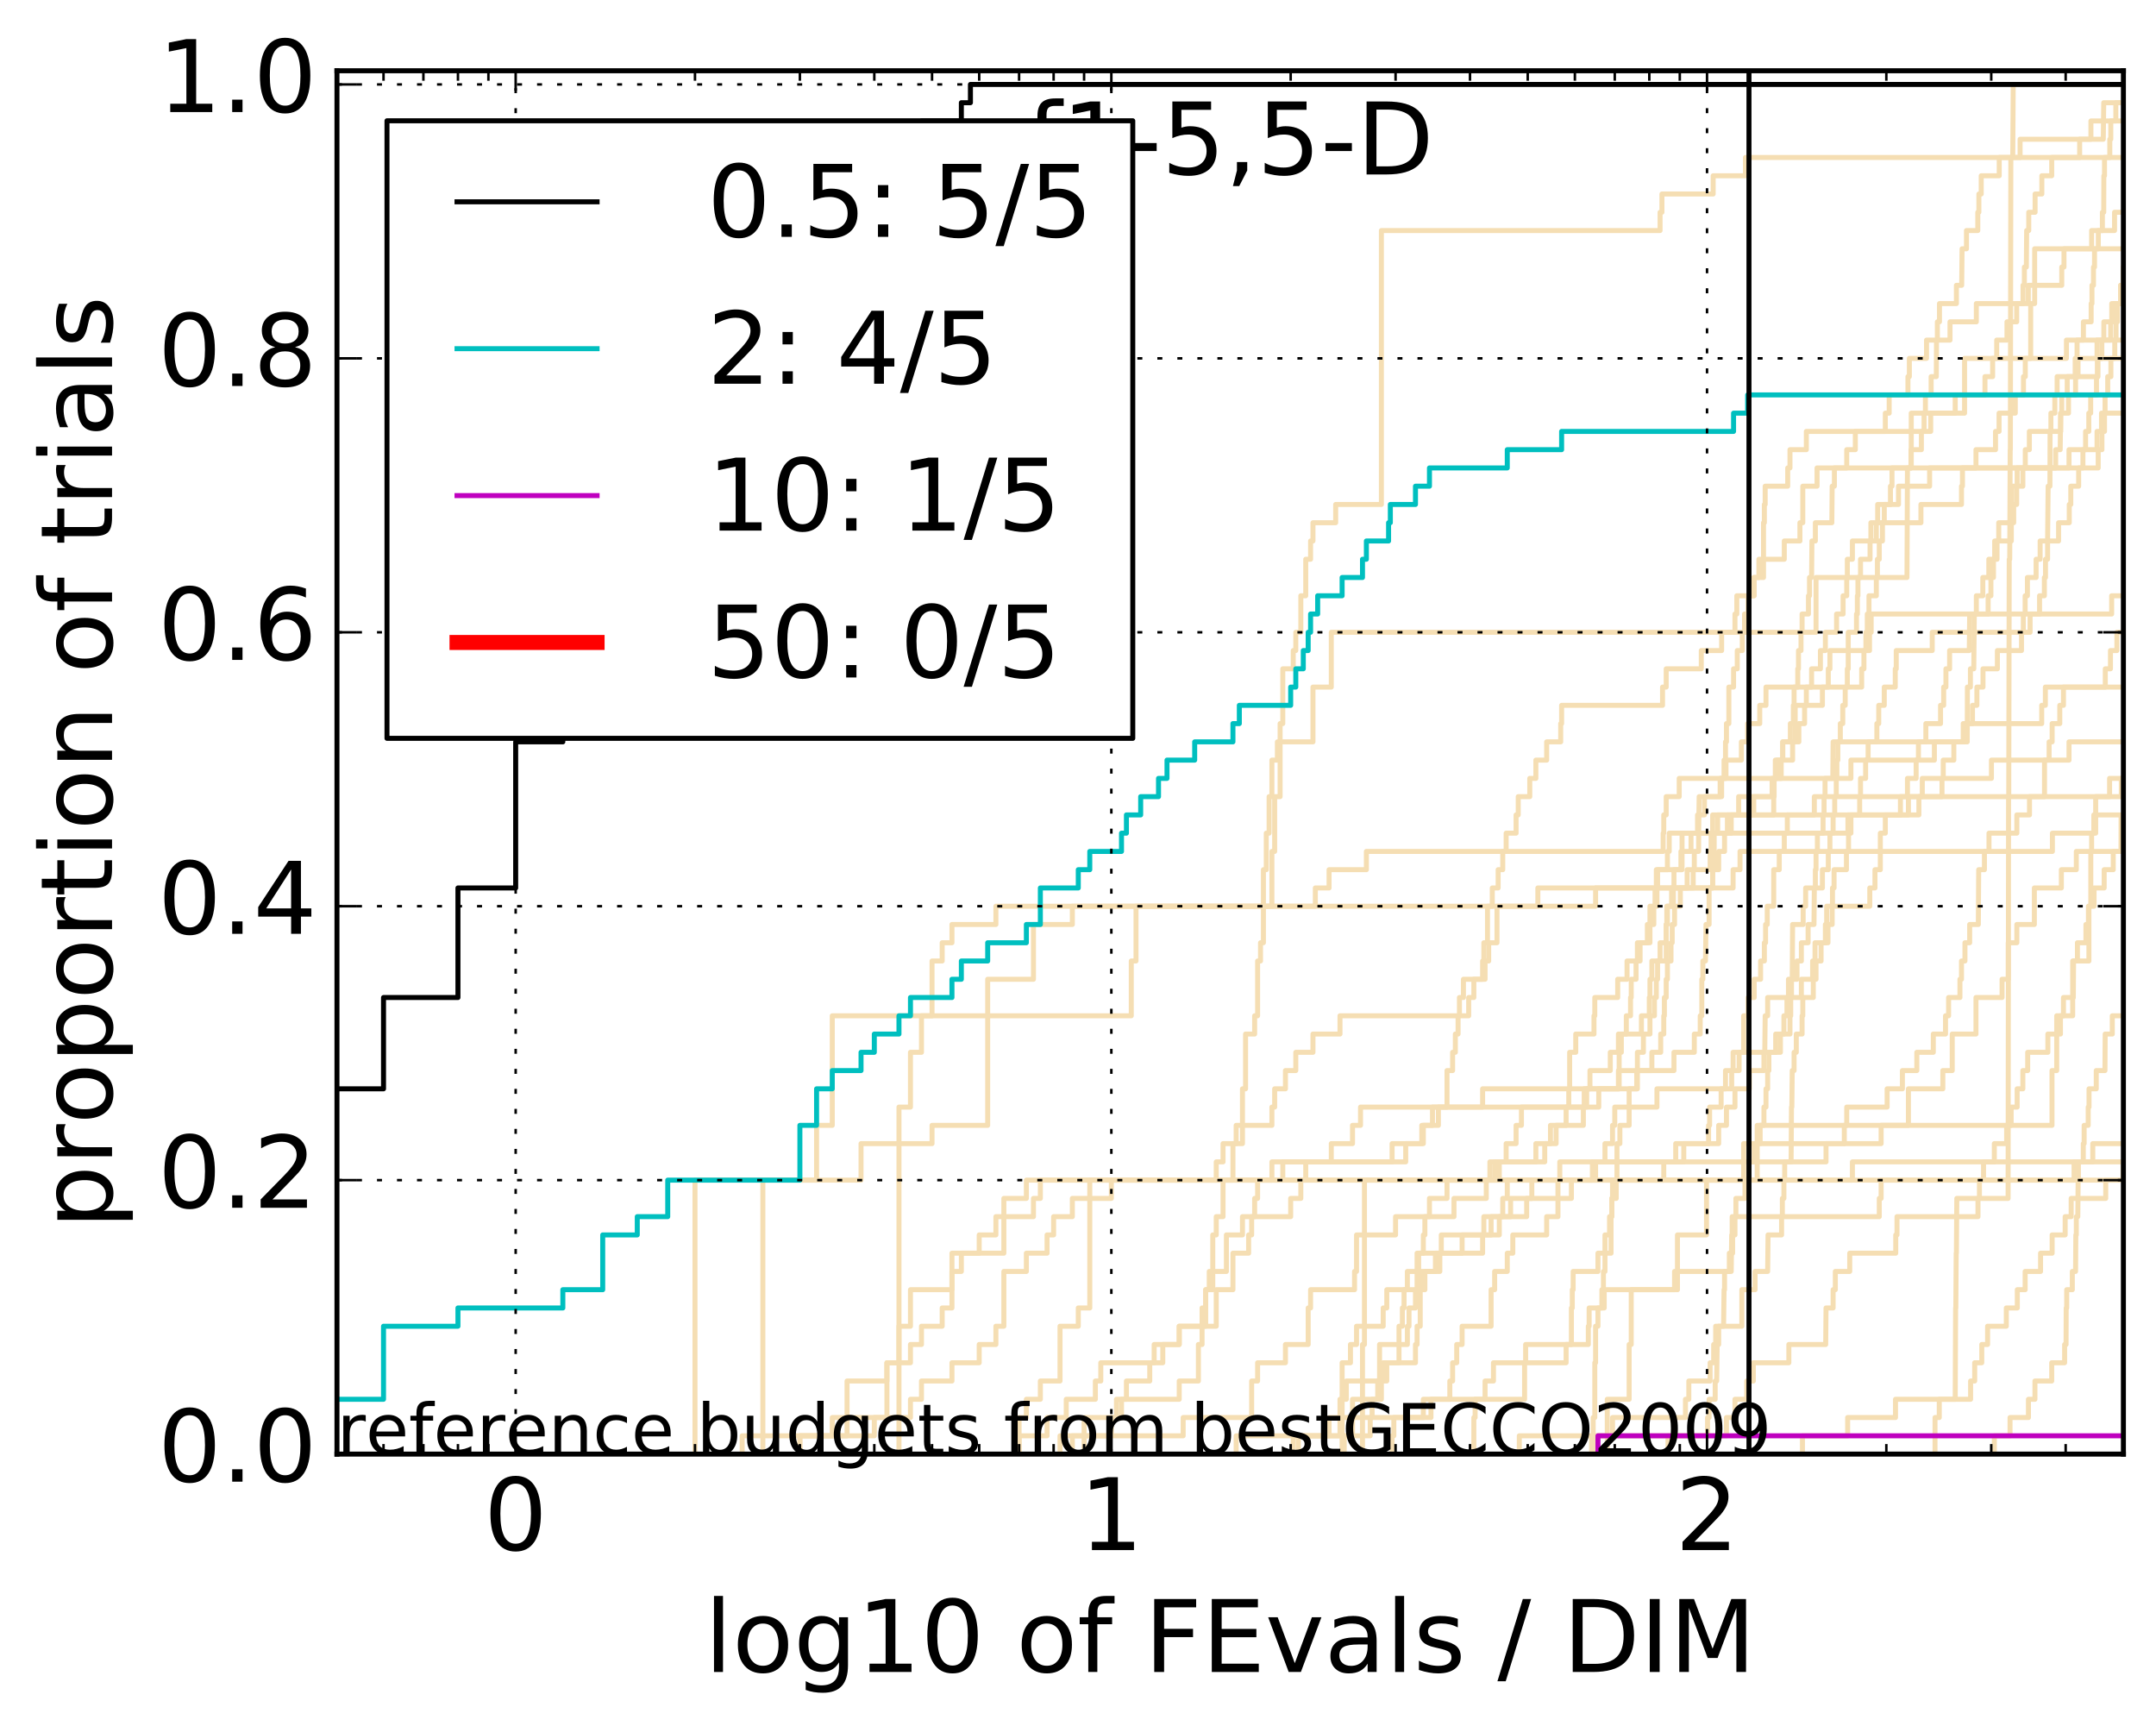 <?xml version="1.0" encoding="utf-8" standalone="no"?>
<!DOCTYPE svg PUBLIC "-//W3C//DTD SVG 1.1//EN"
  "http://www.w3.org/Graphics/SVG/1.1/DTD/svg11.dtd">
<!-- Created with matplotlib (http://matplotlib.org/) -->
<svg height="345pt" version="1.1" viewBox="0 0 431 345" width="431pt" xmlns="http://www.w3.org/2000/svg" xmlns:xlink="http://www.w3.org/1999/xlink">
 <defs>
  <style type="text/css">
*{stroke-linecap:butt;stroke-linejoin:round;stroke-miterlimit:100000;}
  </style>
 </defs>
 <g id="figure_1">
  <g id="patch_1">
   <path d="M 0 345.533 
L 431.683 345.533 
L 431.683 0 
L 0 0 
z
" style="fill:#ffffff;"/>
  </g>
  <g id="axes_1">
   <g id="patch_2">
    <path d="M 67.362 290.621 
L 424.483 290.621 
L 424.483 14.141 
L 67.362 14.141 
z
" style="fill:#ffffff;"/>
   </g>
   <g id="line2d_1">
    <path clip-path="url(#p56f8187b24)" d="M 318.49 290.621 
L 318.49 286.971 
L 318.49 286.971 
L 318.49 286.971 
L 318.49 283.321 
L 318.811 283.321 
L 318.811 272.371 
L 318.97 272.371 
L 318.97 265.071 
L 319.445 265.071 
L 319.445 261.421 
L 320.228 261.421 
L 320.228 257.772 
L 320.537 257.772 
L 320.537 254.122 
L 320.845 254.122 
L 320.845 246.822 
L 321.758 246.822 
L 321.758 243.172 
L 322.208 243.172 
L 322.208 239.522 
L 323.097 239.522 
L 323.097 235.872 
L 323.244 235.872 
L 323.244 228.572 
L 323.827 228.572 
L 323.827 224.922 
L 325.677 224.922 
L 325.677 217.623 
L 327.192 217.623 
L 327.192 213.973 
L 334.637 213.973 
L 334.637 210.323 
L 338.705 210.323 
L 338.705 206.673 
L 339.886 206.673 
L 339.886 203.023 
L 340.204 203.023 
L 340.204 195.723 
L 340.414 195.723 
L 340.414 192.073 
L 340.937 192.073 
L 341.041 184.774 
L 341.661 184.774 
L 341.661 177.474 
L 342.374 177.474 
L 342.374 173.824 
L 342.677 173.824 
L 342.677 166.524 
L 343.376 166.524 
L 343.376 162.874 
L 354.578 162.874 
L 354.578 155.574 
L 356.075 155.574 
L 356.075 151.924 
L 356.384 151.924 
L 356.384 148.275 
L 359.601 148.275 
L 359.601 144.625 
L 360.749 144.625 
L 360.749 140.975 
L 361.102 140.975 
L 361.102 137.325 
L 362.149 137.325 
L 362.149 133.675 
L 363.913 133.675 
L 363.913 130.025 
L 364.905 130.025 
L 364.905 126.375 
L 367.147 126.375 
L 367.147 122.725 
L 368.447 122.725 
L 368.447 119.075 
L 369.175 119.075 
L 369.175 115.425 
L 369.295 115.425 
L 369.295 111.776 
L 370.308 111.776 
L 370.308 108.126 
L 374.005 108.126 
L 374.005 104.476 
L 384.008 104.476 
L 384.008 100.826 
L 392.115 100.826 
L 392.115 97.176 
L 392.308 97.176 
L 392.308 93.526 
L 395.011 93.526 
L 395.011 89.876 
L 398.919 89.876 
L 398.919 86.226 
L 399.627 86.226 
L 399.627 82.576 
L 402.868 82.576 
L 402.868 78.926 
L 404.507 78.926 
L 404.507 75.277 
L 404.871 75.277 
L 404.871 71.627 
L 413.097 71.627 
L 413.097 67.977 
L 424.586 67.977 
L 424.586 64.327 
L 427.163 64.327 
L 427.163 60.677 
L 432.336 60.677 
L 432.336 57.027 
L 432.336 57.027 
" style="fill:none;stroke:#f5deb3;stroke-linecap:square;"/>
   </g>
   <g id="line2d_2">
    <path clip-path="url(#p56f8187b24)" d="M 148.363 290.621 
L 148.363 286.971 
L 169.332 286.971 
L 169.332 283.321 
L 182.009 283.321 
L 182.009 279.671 
L 184.21 279.671 
L 184.21 276.021 
L 190.301 276.021 
L 190.301 272.371 
L 195.75 272.371 
L 195.75 268.721 
L 199.087 268.721 
L 199.087 265.071 
L 200.679 265.071 
L 200.679 254.122 
L 205.179 254.122 
L 205.179 250.472 
L 209.318 250.472 
L 209.318 246.822 
L 210.628 246.822 
L 210.628 243.172 
L 214.368 243.172 
L 214.368 239.522 
L 222.168 239.522 
L 222.168 235.872 
L 254.261 235.872 
L 254.261 232.222 
L 278.289 232.222 
L 278.289 228.572 
L 284.225 228.572 
L 284.225 224.922 
L 286.361 224.922 
L 286.361 221.273 
L 296.385 221.273 
L 296.385 217.623 
L 327.327 217.623 
L 327.327 213.973 
L 330.223 213.973 
L 330.223 210.323 
L 331.985 210.323 
L 331.985 206.673 
L 332.6 206.673 
L 332.6 203.023 
L 332.722 203.023 
L 332.722 199.373 
L 333.086 199.373 
L 333.086 195.723 
L 333.328 195.723 
L 333.328 192.073 
L 334.046 192.073 
L 334.046 188.423 
L 334.284 188.423 
L 334.284 184.774 
L 334.755 184.774 
L 334.755 181.124 
L 335.914 181.124 
L 335.914 177.474 
L 338.487 177.474 
L 338.487 173.824 
L 338.705 173.824 
L 338.705 170.174 
L 339.567 170.174 
L 339.567 166.524 
L 342.374 166.524 
L 342.374 162.874 
L 383.599 162.874 
L 383.599 159.224 
L 388.22 159.224 
L 388.22 155.574 
L 388.47 155.574 
L 388.47 151.924 
L 390.584 151.924 
L 390.584 148.275 
L 393.263 148.275 
L 393.301 137.325 
L 393.902 137.325 
L 393.902 133.675 
L 394.57 133.675 
L 394.681 122.725 
L 395.084 122.725 
L 395.084 119.075 
L 396.383 119.075 
L 396.383 115.425 
L 397.58 115.425 
L 397.58 111.776 
L 399.224 111.776 
L 399.224 108.126 
L 399.56 108.126 
L 399.56 104.476 
L 401.981 104.476 
L 401.981 100.826 
L 402.172 100.826 
L 402.172 97.176 
L 403.244 97.176 
L 403.244 93.526 
L 413.61 93.526 
L 413.61 89.876 
L 419.217 89.876 
L 419.217 86.226 
L 420.103 86.226 
L 420.103 82.576 
L 431.548 82.576 
L 431.548 78.926 
L 432.683 78.926 
L 432.683 78.926 
" style="fill:none;stroke:#f5deb3;stroke-linecap:square;"/>
   </g>
   <g id="line2d_3">
    <path clip-path="url(#p56f8187b24)" d="M 294.631 290.621 
L 294.631 286.971 
L 294.631 286.971 
L 294.631 286.971 
L 294.631 283.321 
L 294.886 283.321 
L 294.886 279.671 
L 304.777 279.671 
L 304.777 272.371 
L 304.986 272.371 
L 304.986 268.721 
L 314.136 268.721 
L 314.136 261.421 
L 314.311 261.421 
L 314.311 257.772 
L 314.485 257.772 
L 314.485 254.122 
L 319.445 254.122 
L 319.445 250.472 
L 322.059 250.472 
L 322.059 243.172 
L 322.208 243.172 
L 322.208 239.522 
L 322.357 239.522 
L 322.357 235.872 
L 332.6 235.872 
L 332.6 232.222 
L 334.989 232.222 
L 334.989 228.572 
L 343.574 228.572 
L 343.574 224.922 
L 345.133 224.922 
L 345.133 221.273 
L 346.832 221.273 
L 346.832 217.623 
L 349.721 217.623 
L 349.721 213.973 
L 352.623 213.973 
L 352.623 210.323 
L 354.976 210.323 
L 354.976 206.673 
L 356.615 206.673 
L 356.615 203.023 
L 357.226 203.023 
L 357.226 199.373 
L 360.106 199.373 
L 360.106 195.723 
L 362.355 195.723 
L 362.355 192.073 
L 362.835 192.073 
L 362.835 188.423 
L 365.426 188.423 
L 365.426 184.774 
L 366.262 184.774 
L 366.262 181.124 
L 373.785 181.124 
L 373.785 177.474 
L 374.822 177.474 
L 374.822 173.824 
L 375.892 173.824 
L 375.892 166.524 
L 376.888 166.524 
L 376.888 162.874 
L 379.913 162.874 
L 379.913 159.224 
L 381.314 159.224 
L 381.314 155.574 
L 383.049 155.574 
L 383.049 151.924 
L 383.508 151.924 
L 383.508 148.275 
L 384.994 148.275 
L 384.994 144.625 
L 387.927 144.625 
L 387.927 140.975 
L 388.553 140.975 
L 388.553 137.325 
L 389.007 137.325 
L 389.007 133.675 
L 389.741 133.675 
L 389.741 130.025 
L 393.677 130.025 
L 393.752 122.725 
L 397.44 122.725 
L 397.44 119.075 
L 397.996 119.075 
L 397.996 115.425 
L 398.511 115.425 
L 398.511 111.776 
L 398.75 111.776 
L 398.75 108.126 
L 402.077 108.126 
L 402.077 104.476 
L 402.553 104.476 
L 402.553 100.826 
L 403.15 100.826 
L 403.15 97.176 
L 404.385 97.176 
L 404.385 93.526 
L 404.871 93.526 
L 404.871 89.876 
L 405.681 89.876 
L 405.681 86.226 
L 411.95 86.226 
L 411.95 82.576 
L 413.508 82.576 
L 413.508 78.926 
L 414.921 78.926 
L 414.921 75.277 
L 415.416 75.277 
L 415.416 71.627 
L 419.217 71.627 
L 419.217 67.977 
L 421.939 67.977 
L 421.939 64.327 
L 422.155 64.327 
L 422.155 60.677 
L 424.812 60.677 
L 424.812 57.027 
L 424.997 57.027 
L 424.997 53.377 
L 425.446 53.377 
L 425.446 49.727 
L 427.398 49.727 
L 427.398 46.077 
L 428.405 46.077 
L 428.405 42.427 
L 428.749 42.427 
L 428.749 38.778 
L 429.487 38.778 
L 429.487 35.128 
L 429.655 35.128 
L 429.655 31.478 
L 429.88 31.478 
L 429.88 27.828 
L 432.496 27.828 
L 432.496 24.178 
L 432.683 24.178 
L 432.683 24.178 
" style="fill:none;stroke:#f5deb3;stroke-linecap:square;"/>
   </g>
   <g id="line2d_4">
    <path clip-path="url(#p56f8187b24)" d="M 386.825 290.621 
L 386.825 286.971 
L 386.825 286.971 
L 386.825 286.971 
L 386.825 283.321 
L 387.675 283.321 
L 387.675 279.671 
L 390.862 279.671 
L 390.942 261.421 
L 390.981 261.421 
L 391.06 250.472 
L 391.1 250.472 
L 391.179 239.522 
L 401.435 239.522 
L 401.531 159.224 
L 401.564 159.224 
L 401.66 111.776 
L 401.757 111.776 
L 401.853 89.876 
L 401.885 89.876 
L 401.981 31.478 
L 402.363 31.478 
L 402.458 16.878 
L 424.483 16.878 
L 424.483 16.878 
" style="fill:none;stroke:#f5deb3;stroke-linecap:square;"/>
   </g>
   <g id="line2d_5">
    <path clip-path="url(#p56f8187b24)" d="M 272.373 290.621 
L 272.373 279.671 
L 272.373 279.671 
L 272.373 268.721 
L 272.763 268.721 
L 272.763 257.772 
L 272.763 257.772 
L 272.763 246.822 
L 272.763 246.822 
L 272.763 235.872 
L 351.277 235.872 
L 351.277 224.922 
L 410.208 224.922 
L 410.208 213.973 
L 411.153 213.973 
L 411.153 203.023 
L 414.345 203.023 
L 414.345 192.073 
L 417.589 192.073 
L 417.589 181.124 
L 417.965 181.124 
L 417.965 170.174 
L 425.85 170.174 
L 425.85 159.224 
L 428.806 159.224 
L 428.806 148.275 
L 432.683 148.275 
" style="fill:none;stroke:#f5deb3;stroke-linecap:square;"/>
   </g>
   <g id="line2d_6">
    <path clip-path="url(#p56f8187b24)" d="M 214.368 290.621 
L 214.368 286.971 
L 222.168 286.971 
L 222.168 283.321 
L 224.196 283.321 
L 224.196 279.671 
L 225.181 279.671 
L 225.181 276.021 
L 229.843 276.021 
L 229.843 272.371 
L 230.727 272.371 
L 230.727 268.721 
L 235.736 268.721 
L 235.736 265.071 
L 240.302 265.071 
L 240.302 261.421 
L 241.026 261.421 
L 241.026 257.772 
L 241.739 257.772 
L 241.739 254.122 
L 245.165 254.122 
L 245.165 246.822 
L 248.378 246.822 
L 248.378 243.172 
L 258.015 243.172 
L 258.015 239.522 
L 260.043 239.522 
L 260.043 235.872 
L 297.842 235.872 
L 297.842 232.222 
L 301.089 232.222 
L 301.089 228.572 
L 303.075 228.572 
L 303.075 224.922 
L 304.145 224.922 
L 304.145 221.273 
L 313.61 221.273 
L 313.61 217.623 
L 313.786 217.623 
L 313.786 210.323 
L 315.003 210.323 
L 315.003 206.673 
L 318.651 206.673 
L 318.651 203.023 
L 318.811 203.023 
L 318.811 199.373 
L 323.39 199.373 
L 323.39 195.723 
L 325.256 195.723 
L 325.256 192.073 
L 327.866 192.073 
L 327.866 188.423 
L 329.319 188.423 
L 329.319 184.774 
L 330.606 184.774 
L 330.606 181.124 
L 331.237 181.124 
L 331.237 177.474 
L 331.362 177.474 
L 331.362 173.824 
L 336.029 173.824 
L 336.029 170.174 
L 336.257 170.174 
L 336.257 166.524 
L 339.352 166.524 
L 339.352 162.874 
L 340.729 162.874 
L 340.729 159.224 
L 344.164 159.224 
L 344.164 155.574 
L 344.651 155.574 
L 344.651 151.924 
L 344.941 151.924 
L 344.941 148.275 
L 345.133 148.275 
L 345.133 144.625 
L 345.61 144.625 
L 345.61 137.325 
L 346.552 137.325 
L 346.552 133.675 
L 347.294 133.675 
L 347.294 130.025 
L 348.296 130.025 
L 348.296 126.375 
L 348.746 126.375 
L 348.746 122.725 
L 349.456 122.725 
L 349.456 119.075 
L 350.678 119.075 
L 350.678 115.425 
L 351.617 115.425 
L 351.617 111.776 
L 352.54 111.776 
L 352.54 104.476 
L 352.706 104.476 
L 352.706 100.826 
L 352.871 100.826 
L 352.871 97.176 
L 357.378 97.176 
L 357.378 93.526 
L 357.83 93.526 
L 357.83 89.876 
L 361.102 89.876 
L 361.102 86.226 
L 384.637 86.226 
L 384.637 82.576 
L 384.905 82.576 
L 384.905 78.926 
L 386.048 78.926 
L 386.048 75.277 
L 387.082 75.277 
L 387.124 67.977 
L 387.294 67.977 
L 387.294 64.327 
L 387.717 64.327 
L 387.717 60.677 
L 391.1 60.677 
L 391.1 57.027 
L 392.154 57.027 
L 392.231 49.727 
L 393.111 49.727 
L 393.111 46.077 
L 395.376 46.077 
L 395.376 42.427 
L 395.593 42.427 
L 395.593 38.778 
L 396.061 38.778 
L 396.061 35.128 
L 399.66 35.128 
L 399.66 31.478 
L 403.833 31.478 
L 403.833 27.828 
L 420.462 27.828 
L 420.551 20.528 
L 429.618 20.528 
L 429.618 16.878 
L 429.618 16.878 
" style="fill:none;stroke:#f5deb3;stroke-linecap:square;"/>
   </g>
   <g id="line2d_7">
    <path clip-path="url(#p56f8187b24)" d="M 203.722 290.621 
L 203.722 286.971 
L 203.722 286.971 
L 203.722 286.971 
L 203.722 283.321 
L 205.179 283.321 
L 205.179 279.671 
L 207.975 279.671 
L 207.975 276.021 
L 211.905 276.021 
L 211.905 265.071 
L 215.557 265.071 
L 215.557 261.421 
L 217.855 261.421 
L 217.855 235.872 
L 256.439 235.872 
L 256.439 232.222 
L 281.012 232.222 
L 281.012 228.572 
L 284.536 228.572 
L 284.536 224.922 
L 287.543 224.922 
L 287.543 221.273 
L 289.267 221.273 
L 289.267 213.973 
L 290.386 213.973 
L 290.386 210.323 
L 290.936 210.323 
L 290.936 206.673 
L 291.48 206.673 
L 291.48 203.023 
L 293.602 203.023 
L 293.602 199.373 
L 294.631 199.373 
L 294.631 195.723 
L 296.875 195.723 
L 296.875 192.073 
L 297.602 192.073 
L 297.602 188.423 
L 299.259 188.423 
L 299.259 181.124 
L 307.43 181.124 
L 307.43 177.474 
L 346.459 177.474 
L 346.459 173.824 
L 347.843 173.824 
L 347.843 170.174 
L 410.29 170.174 
L 410.29 166.524 
L 418.572 166.524 
L 418.572 162.874 
L 426.451 162.874 
L 426.451 159.224 
L 427.418 159.224 
L 427.418 155.574 
L 432.683 155.574 
L 432.683 155.574 
" style="fill:none;stroke:#f5deb3;stroke-linecap:square;"/>
   </g>
   <g id="line2d_8">
    <path clip-path="url(#p56f8187b24)" d="M 278.289 290.621 
L 278.289 286.971 
L 278.638 286.971 
L 278.638 283.321 
L 284.536 283.321 
L 284.536 279.671 
L 289.83 279.671 
L 289.83 276.021 
L 290.386 276.021 
L 290.386 272.371 
L 291.209 272.371 
L 291.209 268.721 
L 292.286 268.721 
L 292.286 265.071 
L 298.08 265.071 
L 298.08 257.772 
L 298.791 257.772 
L 298.791 254.122 
L 301.314 254.122 
L 301.314 250.472 
L 302.421 250.472 
L 302.421 246.822 
L 309.19 246.822 
L 309.19 243.172 
L 311.447 243.172 
L 311.447 239.522 
L 314.136 239.522 
L 314.136 235.872 
L 318.33 235.872 
L 318.33 232.222 
L 320.845 232.222 
L 320.845 228.572 
L 322.357 228.572 
L 322.357 224.922 
L 322.803 224.922 
L 322.803 221.273 
L 331.237 221.273 
L 331.237 217.623 
L 344.941 217.623 
L 344.941 213.973 
L 347.661 213.973 
L 347.661 210.323 
L 348.566 210.323 
L 348.566 203.023 
L 349.456 203.023 
L 349.456 199.373 
L 350.678 199.373 
L 350.678 195.723 
L 351.955 195.723 
L 351.955 192.073 
L 352.706 192.073 
L 352.706 188.423 
L 352.954 188.423 
L 352.954 184.774 
L 353.283 184.774 
L 353.283 181.124 
L 354.578 181.124 
L 354.578 173.824 
L 355.685 173.824 
L 355.685 170.174 
L 356.692 170.174 
L 356.692 166.524 
L 357.302 166.524 
L 357.302 162.874 
L 362.698 162.874 
L 362.698 159.224 
L 424.067 159.224 
L 424.067 155.574 
L 432.683 155.574 
L 432.683 155.574 
" style="fill:none;stroke:#f5deb3;stroke-linecap:square;"/>
   </g>
   <g id="line2d_9">
    <path clip-path="url(#p56f8187b24)" d="M 159.903 290.621 
L 159.903 286.971 
L 174.781 286.971 
L 174.781 283.321 
L 177.304 283.321 
L 177.304 279.671 
L 177.304 279.671 
L 177.304 276.021 
L 177.304 276.021 
L 177.304 272.371 
L 179.71 272.371 
L 179.71 268.721 
L 179.71 268.721 
L 179.71 265.071 
L 182.009 265.071 
L 182.009 261.421 
L 182.009 261.421 
L 182.009 257.772 
L 190.301 257.772 
L 190.301 254.122 
L 190.301 254.122 
L 190.301 250.472 
L 200.679 250.472 
L 200.679 246.822 
L 200.679 246.822 
L 200.679 243.172 
L 206.596 243.172 
L 206.596 239.522 
L 207.975 239.522 
L 207.975 235.872 
L 261.028 235.872 
L 261.028 232.222 
L 266.134 232.222 
L 266.134 228.572 
L 270.376 228.572 
L 270.376 224.922 
L 271.979 224.922 
L 271.979 221.273 
L 319.603 221.273 
L 319.603 217.623 
L 323.682 217.623 
L 323.682 213.973 
L 323.682 213.973 
L 323.682 210.323 
L 324.116 210.323 
L 324.116 206.673 
L 325.114 206.673 
L 325.114 203.023 
L 325.955 203.023 
L 325.955 199.373 
L 326.094 199.373 
L 326.094 195.723 
L 327.056 195.723 
L 327.056 192.073 
L 327.327 192.073 
L 327.327 188.423 
L 329.838 188.423 
L 329.838 184.774 
L 329.838 184.774 
L 329.838 181.124 
L 330.859 181.124 
L 330.859 177.474 
L 331.111 177.474 
L 331.111 173.824 
L 333.328 173.824 
L 333.328 170.174 
L 333.689 170.174 
L 333.689 166.524 
L 369.416 166.524 
L 369.416 162.874 
L 381.505 162.874 
L 381.505 159.224 
L 384.278 159.224 
L 384.278 155.574 
L 398.099 155.574 
L 398.099 151.924 
L 413.61 151.924 
L 413.61 148.275 
L 432.683 148.275 
" style="fill:none;stroke:#f5deb3;stroke-linecap:square;"/>
   </g>
   <g id="line2d_10">
    <path clip-path="url(#p56f8187b24)" d="M 398.681 290.621 
L 398.681 286.971 
L 401.821 286.971 
L 401.821 283.321 
L 405.502 283.321 
L 405.502 279.671 
L 406.799 279.671 
L 406.799 276.021 
L 410.153 276.021 
L 410.153 272.371 
L 412.735 272.371 
L 412.735 268.721 
L 413.02 268.721 
L 413.046 261.421 
L 413.149 261.421 
L 413.149 257.772 
L 414.27 257.772 
L 414.27 254.122 
L 414.921 254.122 
L 414.971 246.822 
L 415.07 246.822 
L 415.07 243.172 
L 415.367 243.172 
L 415.441 235.872 
L 415.49 235.872 
L 415.49 232.222 
L 416.466 232.222 
L 416.466 228.572 
L 416.634 228.572 
L 416.634 224.922 
L 417.447 224.922 
L 417.447 221.273 
L 417.612 221.273 
L 417.612 217.623 
L 419.057 217.623 
L 419.057 213.973 
L 420.796 213.973 
L 420.841 206.673 
L 422.263 206.673 
L 422.263 203.023 
L 424.874 203.023 
L 424.874 199.373 
L 426.57 199.373 
L 426.57 195.723 
L 428.52 195.723 
L 428.52 192.073 
L 428.768 192.073 
L 428.768 188.423 
L 429.562 188.423 
L 429.562 184.774 
L 430.931 184.774 
L 430.931 181.124 
L 431.494 181.124 
L 431.494 177.474 
L 432.354 177.474 
L 432.354 173.824 
L 432.549 173.824 
L 432.549 170.174 
L 432.683 170.174 
L 432.683 170.174 
" style="fill:none;stroke:#f5deb3;stroke-linecap:square;"/>
   </g>
   <g id="line2d_11">
    <path clip-path="url(#p56f8187b24)" d="M 152.502 290.621 
L 152.502 286.971 
L 152.502 286.971 
L 152.502 283.321 
L 152.502 283.321 
L 152.502 279.671 
L 152.502 279.671 
L 152.502 276.021 
L 152.502 276.021 
L 152.502 272.371 
L 152.502 272.371 
L 152.502 268.721 
L 152.502 268.721 
L 152.502 265.071 
L 152.502 265.071 
L 152.502 261.421 
L 152.502 261.421 
L 152.502 257.772 
L 152.502 257.772 
L 152.502 254.122 
L 152.502 254.122 
L 152.502 250.472 
L 152.502 250.472 
L 152.502 246.822 
L 152.502 246.822 
L 152.502 243.172 
L 152.502 243.172 
L 152.502 239.522 
L 152.502 239.522 
L 152.502 235.872 
L 172.128 235.872 
L 172.128 232.222 
L 172.128 232.222 
L 172.128 228.572 
L 186.321 228.572 
L 186.321 224.922 
L 197.445 224.922 
L 197.445 221.273 
L 197.445 221.273 
L 197.445 217.623 
L 197.445 217.623 
L 197.445 213.973 
L 197.445 213.973 
L 197.445 210.323 
L 197.445 210.323 
L 197.445 206.673 
L 197.445 206.673 
L 197.445 203.023 
L 197.445 203.023 
L 197.445 199.373 
L 197.445 199.373 
L 197.445 195.723 
L 206.596 195.723 
L 206.596 192.073 
L 206.596 192.073 
L 206.596 188.423 
L 206.596 188.423 
L 206.596 184.774 
L 214.368 184.774 
L 214.368 181.124 
L 318.97 181.124 
L 318.97 177.474 
L 342.374 177.474 
L 342.374 173.824 
L 343.574 173.824 
L 343.574 170.174 
L 344.748 170.174 
L 344.748 166.524 
L 345.324 166.524 
L 345.324 162.874 
L 347.569 162.874 
L 347.569 159.224 
L 354.257 159.224 
L 354.257 155.574 
L 355.213 155.574 
L 355.213 151.924 
L 358.353 151.924 
L 358.353 148.275 
L 358.871 148.275 
L 358.871 144.625 
L 358.871 144.625 
L 358.871 140.975 
L 364.312 140.975 
L 364.312 137.325 
L 365.491 137.325 
L 365.491 133.675 
L 365.813 133.675 
L 365.813 130.025 
L 373.73 130.025 
L 373.73 126.375 
L 374.06 126.375 
L 374.06 122.725 
L 422.134 122.725 
L 422.134 119.075 
L 432.683 119.075 
" style="fill:none;stroke:#f5deb3;stroke-linecap:square;"/>
   </g>
   <g id="line2d_12">
    <path clip-path="url(#p56f8187b24)" d="M 203.722 290.621 
L 203.722 286.971 
L 209.318 286.971 
L 209.318 283.321 
L 213.151 283.321 
L 213.151 279.671 
L 218.968 279.671 
L 218.968 276.021 
L 220.056 276.021 
L 220.056 272.371 
L 232.451 272.371 
L 232.451 268.721 
L 235.736 268.721 
L 235.736 265.071 
L 243.137 265.071 
L 243.137 257.772 
L 246.474 257.772 
L 246.474 250.472 
L 249.61 250.472 
L 249.61 246.822 
L 250.215 246.822 
L 250.215 243.172 
L 250.812 243.172 
L 250.812 239.522 
L 251.404 239.522 
L 251.404 235.872 
L 298.791 235.872 
L 298.791 232.222 
L 307.031 232.222 
L 307.031 228.572 
L 309.953 228.572 
L 309.953 224.922 
L 313.077 224.922 
L 313.077 221.273 
L 316.693 221.273 
L 316.693 217.623 
L 317.844 217.623 
L 317.844 213.973 
L 321.908 213.973 
L 321.908 210.323 
L 323.536 210.323 
L 323.536 206.673 
L 328.133 206.673 
L 328.133 203.023 
L 329.708 203.023 
L 329.708 199.373 
L 329.838 199.373 
L 329.838 195.723 
L 330.223 195.723 
L 330.223 192.073 
L 333.086 192.073 
L 333.086 184.774 
L 333.207 184.774 
L 333.207 181.124 
L 334.52 181.124 
L 334.52 177.474 
L 337.273 177.474 
L 337.273 173.824 
L 341.865 173.824 
L 341.865 170.174 
L 342.069 170.174 
L 342.069 166.524 
L 346.083 166.524 
L 346.083 162.874 
L 350.591 162.874 
L 350.591 159.224 
L 354.658 159.224 
L 354.658 155.574 
L 354.897 155.574 
L 354.897 151.924 
L 356.384 151.924 
L 356.384 148.275 
L 357.905 148.275 
L 357.905 144.625 
L 358.502 144.625 
L 358.502 140.975 
L 358.65 140.975 
L 358.65 137.325 
L 359.383 137.325 
L 359.383 133.675 
L 359.529 133.675 
L 359.529 130.025 
L 360.035 130.025 
L 360.035 126.375 
L 360.25 126.375 
L 360.25 122.725 
L 361.523 122.725 
L 361.523 119.075 
L 361.733 119.075 
L 361.733 115.425 
L 362.149 115.425 
L 362.218 108.126 
L 362.903 108.126 
L 362.903 104.476 
L 366.198 104.476 
L 366.262 97.176 
L 366.706 97.176 
L 366.706 93.526 
L 410.939 93.526 
L 410.939 89.876 
L 411.845 89.876 
L 411.95 82.576 
L 412.161 82.576 
L 412.161 78.926 
L 413.252 78.926 
L 413.252 75.277 
L 414.846 75.277 
L 414.846 71.627 
L 415.219 71.627 
L 415.219 67.977 
L 416.49 67.977 
L 416.49 64.327 
L 418.036 64.327 
L 418.036 60.677 
L 418.2 60.677 
L 418.2 57.027 
L 418.502 57.027 
L 418.502 53.377 
L 418.711 53.377 
L 418.711 49.727 
L 419.469 49.727 
L 419.469 46.077 
L 420.283 46.077 
L 420.283 42.427 
L 420.551 42.427 
L 420.573 35.128 
L 420.707 35.128 
L 420.707 31.478 
L 421.764 31.478 
L 421.764 27.828 
L 421.96 27.828 
L 421.96 24.178 
L 422.971 24.178 
L 422.971 20.528 
L 432.683 20.528 
L 432.683 20.528 
" style="fill:none;stroke:#f5deb3;stroke-linecap:square;"/>
   </g>
   <g id="line2d_13">
    <path clip-path="url(#p56f8187b24)" d="M 303.72 290.621 
L 303.72 286.971 
L 322.357 286.971 
L 322.357 283.321 
L 336.936 283.321 
L 336.936 279.671 
L 337.607 279.671 
L 337.607 276.021 
L 341.865 276.021 
L 341.865 272.371 
L 342.576 272.371 
L 342.576 268.721 
L 342.978 268.721 
L 342.978 265.071 
L 348.206 265.071 
L 348.206 257.772 
L 350.85 257.772 
L 350.85 254.122 
L 353.365 254.122 
L 353.446 246.822 
L 356.152 246.822 
L 356.152 243.172 
L 356.307 243.172 
L 356.307 239.522 
L 356.615 239.522 
L 356.615 235.872 
L 356.769 235.872 
L 356.769 232.222 
L 358.055 232.222 
L 358.13 221.273 
L 358.204 221.273 
L 358.279 213.973 
L 358.65 213.973 
L 358.65 210.323 
L 359.091 210.323 
L 359.091 206.673 
L 360.25 206.673 
L 360.25 203.023 
L 360.393 203.023 
L 360.393 199.373 
L 362.493 199.373 
L 362.493 195.723 
L 363.039 195.723 
L 363.039 192.073 
L 364.047 192.073 
L 364.047 188.423 
L 364.905 188.423 
L 364.905 184.774 
L 365.166 184.774 
L 365.166 181.124 
L 366.325 181.124 
L 366.325 177.474 
L 366.643 177.474 
L 366.643 173.824 
L 369.115 173.824 
L 369.115 170.174 
L 369.535 170.174 
L 369.535 166.524 
L 370.012 166.524 
L 370.012 162.874 
L 371.761 162.874 
L 371.761 159.224 
L 371.933 159.224 
L 371.933 155.574 
L 372.952 155.574 
L 372.952 151.924 
L 373.453 151.924 
L 373.453 148.275 
L 375.199 148.275 
L 375.199 144.625 
L 375.574 144.625 
L 375.574 140.975 
L 376.68 140.975 
L 376.68 137.325 
L 378.875 137.325 
L 378.875 133.675 
L 379.074 133.675 
L 379.074 130.025 
L 386.265 130.025 
L 386.265 126.375 
L 405.829 126.375 
L 405.829 122.725 
L 407.723 122.725 
L 407.723 119.075 
L 408.686 119.075 
L 408.686 115.425 
L 408.91 115.425 
L 408.91 111.776 
L 409.328 111.776 
L 409.328 108.126 
L 411.527 108.126 
L 411.527 104.476 
L 413.661 104.476 
L 413.661 100.826 
L 413.966 100.826 
L 413.966 97.176 
L 415.539 97.176 
L 415.539 93.526 
L 416.393 93.526 
L 416.393 89.876 
L 416.923 89.876 
L 416.923 86.226 
L 417.565 86.226 
L 417.565 82.576 
L 417.942 82.576 
L 417.942 78.926 
L 419.103 78.926 
L 419.103 75.277 
L 419.286 75.277 
L 419.286 71.627 
L 420.17 71.627 
L 420.17 67.977 
L 420.573 67.977 
L 420.573 64.327 
L 422.672 64.327 
L 422.672 60.677 
L 423.921 60.677 
L 423.921 57.027 
L 424.997 57.027 
L 424.997 53.377 
L 426.051 53.377 
L 426.051 49.727 
L 428.996 49.727 
L 429.072 42.427 
L 429.148 42.427 
L 429.148 38.778 
L 429.954 38.778 
L 429.954 35.128 
L 430.399 35.128 
L 430.454 27.828 
L 431.458 27.828 
L 431.458 24.178 
L 432.683 24.178 
L 432.683 24.178 
" style="fill:none;stroke:#f5deb3;stroke-linecap:square;"/>
   </g>
   <g id="line2d_14">
    <path clip-path="url(#p56f8187b24)" d="M 318.168 290.621 
L 318.168 286.971 
L 341.352 286.971 
L 341.352 283.321 
L 341.661 283.321 
L 341.661 279.671 
L 342.878 279.671 
L 342.878 276.021 
L 343.177 276.021 
L 343.277 268.721 
L 343.574 268.721 
L 343.574 265.071 
L 344.554 265.071 
L 344.651 257.772 
L 344.748 257.772 
L 344.748 254.122 
L 346.083 254.122 
L 346.178 246.822 
L 346.272 246.822 
L 346.272 243.172 
L 347.017 243.172 
L 347.017 239.522 
L 348.835 239.522 
L 348.835 235.872 
L 349.633 235.872 
L 349.633 232.222 
L 350.678 232.222 
L 350.678 228.572 
L 351.87 228.572 
L 351.87 224.922 
L 352.623 224.922 
L 352.623 221.273 
L 353.036 221.273 
L 353.036 217.623 
L 353.365 217.623 
L 353.365 213.973 
L 353.61 213.973 
L 353.61 210.323 
L 355.919 210.323 
L 355.919 206.673 
L 357.83 206.673 
L 357.83 203.023 
L 357.98 203.023 
L 357.98 199.373 
L 358.13 199.373 
L 358.13 195.723 
L 358.279 195.723 
L 358.353 184.774 
L 360.464 184.774 
L 360.464 181.124 
L 360.961 181.124 
L 360.961 177.474 
L 362.903 177.474 
L 362.903 173.824 
L 363.039 173.824 
L 363.039 170.174 
L 363.309 170.174 
L 363.309 166.524 
L 364.445 166.524 
L 364.445 162.874 
L 364.642 162.874 
L 364.642 159.224 
L 364.839 159.224 
L 364.839 155.574 
L 366.389 155.574 
L 366.453 148.275 
L 392.807 148.275 
L 392.807 144.625 
L 394.311 144.625 
L 394.311 140.975 
L 395.194 140.975 
L 395.194 137.325 
L 396.418 137.325 
L 396.418 133.675 
L 399.291 133.675 
L 399.291 130.025 
L 404.11 130.025 
L 404.11 126.375 
L 404.477 126.375 
L 404.477 122.725 
L 404.841 122.725 
L 404.841 119.075 
L 405.293 119.075 
L 405.293 115.425 
L 407.032 115.425 
L 407.032 111.776 
L 407.837 111.776 
L 407.837 108.126 
L 409.328 108.126 
L 409.439 97.176 
L 409.797 97.176 
L 409.825 86.226 
L 409.989 86.226 
L 409.989 82.576 
L 410.777 82.576 
L 410.777 78.926 
L 411.234 78.926 
L 411.234 75.277 
L 419.4 75.277 
L 419.4 71.627 
L 426.848 71.627 
L 426.848 67.977 
L 431.095 67.977 
L 431.095 64.327 
L 431.259 64.327 
L 431.259 60.677 
L 432.015 60.677 
L 432.015 57.027 
L 432.683 57.027 
L 432.683 57.027 
" style="fill:none;stroke:#f5deb3;stroke-linecap:square;"/>
   </g>
   <g id="line2d_15">
    <path clip-path="url(#p56f8187b24)" d="M 321.304 290.621 
L 321.304 286.971 
L 321.304 286.971 
L 321.304 286.971 
L 321.304 283.321 
L 321.304 283.321 
L 321.304 283.321 
L 321.304 279.671 
L 325.677 279.671 
L 325.677 268.721 
L 326.094 268.721 
L 326.094 257.772 
L 335.338 257.772 
L 335.338 246.822 
L 341.145 246.822 
L 341.145 235.872 
L 348.566 235.872 
L 348.566 228.572 
L 376.051 228.572 
L 376.051 224.922 
L 381.505 224.922 
L 381.505 217.623 
L 388.387 217.623 
L 388.387 213.973 
L 390.265 213.973 
L 390.265 206.673 
L 395.011 206.673 
L 395.011 199.373 
L 400.225 199.373 
L 400.225 195.723 
L 401.467 195.723 
L 401.467 188.423 
L 403.181 188.423 
L 403.181 184.774 
L 406.683 184.774 
L 406.683 177.474 
L 412.082 177.474 
L 412.082 173.824 
L 415.07 173.824 
L 415.07 170.174 
L 418.129 170.174 
L 418.129 166.524 
L 418.942 166.524 
L 418.942 159.224 
L 421.721 159.224 
L 421.721 155.574 
L 429.749 155.574 
L 429.749 151.924 
L 431.222 151.924 
L 431.222 144.625 
L 431.944 144.625 
L 431.944 140.975 
L 432.683 140.975 
L 432.683 140.975 
" style="fill:none;stroke:#f5deb3;stroke-linecap:square;"/>
   </g>
   <g id="line2d_16">
    <path clip-path="url(#p56f8187b24)" d="M 179.71 290.621 
L 179.71 286.971 
L 179.71 286.971 
L 179.71 286.971 
L 179.71 283.321 
L 179.71 283.321 
L 179.71 283.321 
L 179.71 279.671 
L 179.71 279.671 
L 179.71 279.671 
L 179.71 276.021 
L 179.71 276.021 
L 179.71 276.021 
L 179.71 272.371 
L 179.71 272.371 
L 179.71 272.371 
L 179.71 268.721 
L 179.71 268.721 
L 179.71 268.721 
L 179.71 265.071 
L 179.71 265.071 
L 179.71 265.071 
L 179.71 261.421 
L 179.71 261.421 
L 179.71 261.421 
L 179.71 257.772 
L 179.71 257.772 
L 179.71 257.772 
L 179.71 254.122 
L 179.71 254.122 
L 179.71 254.122 
L 179.71 250.472 
L 179.71 250.472 
L 179.71 250.472 
L 179.71 246.822 
L 179.71 246.822 
L 179.71 246.822 
L 179.71 243.172 
L 179.71 243.172 
L 179.71 243.172 
L 179.71 239.522 
L 179.71 239.522 
L 179.71 239.522 
L 179.71 235.872 
L 179.71 235.872 
L 179.71 235.872 
L 179.71 232.222 
L 179.71 232.222 
L 179.71 232.222 
L 179.71 228.572 
L 179.71 228.572 
L 179.71 228.572 
L 179.71 224.922 
L 179.71 224.922 
L 179.71 224.922 
L 179.71 221.273 
L 182.009 221.273 
L 182.009 210.323 
L 184.21 210.323 
L 184.21 203.023 
L 186.321 203.023 
L 186.321 192.073 
L 188.349 192.073 
L 188.349 188.423 
L 190.301 188.423 
L 190.301 184.774 
L 199.087 184.774 
L 199.087 181.124 
L 262.944 181.124 
L 262.944 177.474 
L 265.69 177.474 
L 265.69 173.824 
L 273.15 173.824 
L 273.15 170.174 
L 332.477 170.174 
L 332.477 166.524 
L 332.6 166.524 
L 332.6 162.874 
L 333.086 162.874 
L 333.086 159.224 
L 335.685 159.224 
L 335.685 155.574 
L 370.012 155.574 
L 370.012 151.924 
L 386.697 151.924 
L 386.697 148.275 
L 392.462 148.275 
L 392.462 144.625 
L 408.15 144.625 
L 408.15 140.975 
L 408.883 140.975 
L 408.883 137.325 
L 420.863 137.325 
L 420.863 133.675 
L 421.895 133.675 
L 421.895 130.025 
L 423.184 130.025 
L 423.184 126.375 
L 425.79 126.375 
L 425.79 122.725 
L 432.683 122.725 
L 432.683 122.725 
" style="fill:none;stroke:#f5deb3;stroke-linecap:square;"/>
   </g>
   <g id="line2d_17">
    <path clip-path="url(#p56f8187b24)" d="M 360.322 290.621 
L 360.322 289.404 
L 360.322 289.404 
L 360.322 289.404 
L 360.322 288.187 
L 360.322 288.187 
L 360.322 288.187 
L 360.322 286.971 
L 369.356 286.971 
L 369.356 283.321 
L 378.925 283.321 
L 378.925 279.671 
L 393.939 279.671 
L 393.939 276.021 
L 394.754 276.021 
L 394.754 272.371 
L 396.168 272.371 
L 396.168 268.721 
L 397.335 268.721 
L 397.335 265.071 
L 401.078 265.071 
L 401.078 261.421 
L 403.275 261.421 
L 403.275 257.772 
L 404.841 257.772 
L 404.841 254.122 
L 407.923 254.122 
L 407.923 250.472 
L 410.235 250.472 
L 410.235 246.822 
L 412.839 246.822 
L 412.839 243.172 
L 414.042 243.172 
L 414.042 239.522 
L 420.951 239.522 
L 420.951 235.872 
L 424.42 235.872 
L 424.42 232.222 
L 430.084 232.222 
L 430.084 228.572 
L 432.683 228.572 
L 432.683 228.572 
" style="fill:none;stroke:#f5deb3;stroke-linecap:square;"/>
   </g>
   <g id="line2d_18">
    <path clip-path="url(#p56f8187b24)" d="M 159.903 290.621 
L 159.903 286.971 
L 166.376 286.971 
L 166.376 283.321 
L 169.332 283.321 
L 169.332 276.021 
L 177.304 276.021 
L 177.304 272.371 
L 182.009 272.371 
L 182.009 268.721 
L 184.21 268.721 
L 184.21 265.071 
L 188.349 265.071 
L 188.349 261.421 
L 190.301 261.421 
L 190.301 254.122 
L 192.182 254.122 
L 192.182 250.472 
L 195.75 250.472 
L 195.75 246.822 
L 199.087 246.822 
L 199.087 243.172 
L 200.679 243.172 
L 200.679 239.522 
L 205.179 239.522 
L 205.179 235.872 
L 243.137 235.872 
L 243.137 232.222 
L 244.498 232.222 
L 244.498 228.572 
L 248.378 228.572 
L 248.378 224.922 
L 254.261 224.922 
L 254.261 221.273 
L 254.815 221.273 
L 254.815 217.623 
L 256.97 217.623 
L 256.97 213.973 
L 259.039 213.973 
L 259.039 210.323 
L 262.471 210.323 
L 262.471 206.673 
L 267.873 206.673 
L 267.873 203.023 
L 291.75 203.023 
L 291.75 199.373 
L 292.552 199.373 
L 292.552 195.723 
L 296.385 195.723 
L 296.385 192.073 
L 296.63 192.073 
L 296.63 188.423 
L 297.361 188.423 
L 297.361 181.124 
L 298.318 181.124 
L 298.318 177.474 
L 299.491 177.474 
L 299.491 173.824 
L 300.41 173.824 
L 300.41 170.174 
L 301.089 170.174 
L 301.089 166.524 
L 303.075 166.524 
L 303.075 162.874 
L 303.505 162.874 
L 303.505 159.224 
L 305.814 159.224 
L 305.814 155.574 
L 307.031 155.574 
L 307.031 151.924 
L 309.19 151.924 
L 309.19 148.275 
L 311.996 148.275 
L 311.996 144.625 
L 312.178 144.625 
L 312.178 140.975 
L 332.355 140.975 
L 332.355 137.325 
L 333.086 137.325 
L 333.086 133.675 
L 340.098 133.675 
L 340.098 130.025 
L 344.164 130.025 
L 344.164 126.375 
L 346.832 126.375 
L 346.832 122.725 
L 347.202 122.725 
L 347.202 119.075 
L 350.591 119.075 
L 350.591 115.425 
L 352.54 115.425 
L 352.54 111.776 
L 356.692 111.776 
L 356.692 108.126 
L 359.818 108.126 
L 359.818 104.476 
L 360.393 104.476 
L 360.393 97.176 
L 363.242 97.176 
L 363.242 93.526 
L 369.175 93.526 
L 369.175 89.876 
L 370.894 89.876 
L 370.894 86.226 
L 376.888 86.226 
L 376.888 82.576 
L 377.661 82.576 
L 377.661 78.926 
L 381.41 78.926 
L 381.41 75.277 
L 381.694 75.277 
L 381.694 71.627 
L 385.127 71.627 
L 385.127 67.977 
L 389.822 67.977 
L 389.822 64.327 
L 395.084 64.327 
L 395.084 60.677 
L 405.472 60.677 
L 405.472 57.027 
L 412.161 57.027 
L 412.161 53.377 
L 412.605 53.377 
L 412.605 49.727 
L 418.129 49.727 
L 418.129 46.077 
L 422.715 46.077 
L 422.715 42.427 
L 432.683 42.427 
L 432.683 42.427 
" style="fill:none;stroke:#f5deb3;stroke-linecap:square;"/>
   </g>
   <g id="line2d_19">
    <path clip-path="url(#p56f8187b24)" style="fill:none;stroke:#f5deb3;stroke-linecap:square;"/>
   </g>
   <g id="line2d_20">
    <path clip-path="url(#p56f8187b24)" d="M 247.117 290.621 
L 247.117 286.971 
L 265.69 286.971 
L 265.69 283.321 
L 267.873 283.321 
L 267.873 279.671 
L 269.139 279.671 
L 269.139 276.021 
L 275.784 276.021 
L 275.784 268.721 
L 281.342 268.721 
L 281.342 265.071 
L 281.671 265.071 
L 281.671 261.421 
L 282.964 261.421 
L 282.964 257.772 
L 283.282 257.772 
L 283.282 254.122 
L 283.598 254.122 
L 283.598 250.472 
L 292.286 250.472 
L 292.286 246.822 
L 298.08 246.822 
L 298.08 243.172 
L 301.981 243.172 
L 301.981 239.522 
L 311.447 239.522 
L 311.447 235.872 
L 311.814 235.872 
L 311.814 232.222 
L 365.036 232.222 
L 365.036 228.572 
L 368.691 228.572 
L 368.691 224.922 
L 369.175 224.922 
L 369.175 221.273 
L 377.25 221.273 
L 377.25 217.623 
L 380.304 217.623 
L 380.304 213.973 
L 383.187 213.973 
L 383.187 210.323 
L 386.481 210.323 
L 386.481 206.673 
L 388.924 206.673 
L 388.924 203.023 
L 389.538 203.023 
L 389.538 199.373 
L 391.805 199.373 
L 391.805 195.723 
L 392.115 195.723 
L 392.115 192.073 
L 392.807 192.073 
L 392.807 188.423 
L 393.752 188.423 
L 393.752 184.774 
L 395.484 184.774 
L 395.557 173.824 
L 396.702 173.824 
L 396.702 170.174 
L 397.614 170.174 
L 397.614 166.524 
L 403.181 166.524 
L 403.181 162.874 
L 405.711 162.874 
L 405.711 159.224 
L 408.714 159.224 
L 408.714 151.924 
L 409.632 151.924 
L 409.632 148.275 
L 410.235 148.275 
L 410.235 144.625 
L 411.765 144.625 
L 411.765 140.975 
L 412.501 140.975 
L 412.501 137.325 
L 427.006 137.325 
L 427.006 133.675 
L 432.683 133.675 
L 432.683 133.675 
" style="fill:none;stroke:#f5deb3;stroke-linecap:square;"/>
   </g>
   <g id="line2d_21">
    <path clip-path="url(#p56f8187b24)" d="M 211.905 290.621 
L 211.905 286.971 
L 216.719 286.971 
L 216.719 283.321 
L 223.192 283.321 
L 223.192 279.671 
L 235.736 279.671 
L 235.736 276.021 
L 239.569 276.021 
L 239.569 268.721 
L 240.302 268.721 
L 240.302 265.071 
L 241.026 265.071 
L 241.026 257.772 
L 242.443 257.772 
L 242.443 246.822 
L 243.137 246.822 
L 243.137 243.172 
L 244.498 243.172 
L 244.498 235.872 
L 246.474 235.872 
L 246.474 228.572 
L 247.117 228.572 
L 247.117 224.922 
L 248.378 224.922 
L 248.378 217.623 
L 248.998 217.623 
L 248.998 206.673 
L 250.812 206.673 
L 250.812 203.023 
L 251.404 203.023 
L 251.404 192.073 
L 251.988 192.073 
L 251.988 188.423 
L 252.566 188.423 
L 252.566 173.824 
L 253.137 173.824 
L 253.137 166.524 
L 253.702 166.524 
L 253.702 159.224 
L 254.261 159.224 
L 254.261 151.924 
L 255.362 151.924 
L 255.362 148.275 
L 255.903 148.275 
L 255.903 144.625 
L 256.439 144.625 
L 256.439 133.675 
L 258.529 133.675 
L 258.529 130.025 
L 259.039 130.025 
L 259.039 126.375 
L 260.043 126.375 
L 260.043 119.075 
L 261.028 119.075 
L 261.028 111.776 
L 261.995 111.776 
L 261.995 108.126 
L 262.471 108.126 
L 262.471 104.476 
L 267.011 104.476 
L 267.011 100.826 
L 276.149 100.826 
L 276.149 46.077 
L 331.861 46.077 
L 331.861 42.427 
L 332.232 42.427 
L 332.232 38.778 
L 342.475 38.778 
L 342.475 35.128 
L 348.924 35.128 
L 348.924 31.478 
L 431.818 31.478 
L 431.818 27.828 
L 432.683 27.828 
L 432.683 27.828 
" style="fill:none;stroke:#f5deb3;stroke-linecap:square;"/>
   </g>
   <g id="line2d_22">
    <path clip-path="url(#p56f8187b24)" style="fill:none;stroke:#f5deb3;stroke-linecap:square;"/>
   </g>
   <g id="line2d_23">
    <path clip-path="url(#p56f8187b24)" d="M 259.543 290.621 
L 259.543 286.971 
L 268.298 286.971 
L 268.298 283.321 
L 270.376 283.321 
L 270.376 279.671 
L 275.416 279.671 
L 275.416 276.021 
L 276.512 276.021 
L 276.512 272.371 
L 282.964 272.371 
L 282.964 268.721 
L 283.282 268.721 
L 283.282 265.071 
L 283.913 265.071 
L 283.913 257.772 
L 284.845 257.772 
L 284.845 254.122 
L 286.956 254.122 
L 286.956 250.472 
L 288.125 250.472 
L 288.125 246.822 
L 299.722 246.822 
L 299.722 243.172 
L 300.41 243.172 
L 300.41 239.522 
L 301.314 239.522 
L 301.314 235.872 
L 432.683 235.872 
L 432.683 235.872 
" style="fill:none;stroke:#f5deb3;stroke-linecap:square;"/>
   </g>
   <g id="line2d_24">
    <path clip-path="url(#p56f8187b24)" d="M 268.298 290.621 
L 268.298 286.971 
L 273.916 286.971 
L 273.916 283.321 
L 286.062 283.321 
L 286.062 279.671 
L 296.875 279.671 
L 296.875 276.021 
L 298.555 276.021 
L 298.555 272.371 
L 313.077 272.371 
L 313.077 268.721 
L 317.518 268.721 
L 317.518 265.071 
L 317.681 265.071 
L 317.681 261.421 
L 320.692 261.421 
L 320.692 257.772 
L 334.755 257.772 
L 334.755 254.122 
L 345.705 254.122 
L 345.705 250.472 
L 346.365 250.472 
L 346.365 246.822 
L 346.832 246.822 
L 346.832 243.172 
L 375.68 243.172 
L 375.68 239.522 
L 376.051 239.522 
L 376.051 235.872 
L 414.621 235.872 
L 414.621 232.222 
L 418.363 232.222 
L 418.363 228.572 
L 429.091 228.572 
L 429.091 224.922 
L 432.683 224.922 
L 432.683 224.922 
" style="fill:none;stroke:#f5deb3;stroke-linecap:square;"/>
   </g>
   <g id="line2d_25">
    <path clip-path="url(#p56f8187b24)" d="M 268.721 290.621 
L 268.721 286.971 
L 270.376 286.971 
L 270.376 283.321 
L 274.295 283.321 
L 274.295 279.671 
L 276.149 279.671 
L 276.149 276.021 
L 277.23 276.021 
L 277.23 272.371 
L 279.669 272.371 
L 279.669 265.071 
L 280.345 265.071 
L 280.345 261.421 
L 280.679 261.421 
L 280.679 257.772 
L 281.342 257.772 
L 281.342 254.122 
L 283.282 254.122 
L 283.282 250.472 
L 284.536 250.472 
L 284.536 246.822 
L 284.845 246.822 
L 284.845 243.172 
L 285.76 243.172 
L 285.76 239.522 
L 289.267 239.522 
L 289.267 235.872 
L 318.97 235.872 
L 318.97 232.222 
L 336.598 232.222 
L 336.598 228.572 
L 341.558 228.572 
L 341.558 224.922 
L 341.763 224.922 
L 341.763 221.273 
L 344.066 221.273 
L 344.066 217.623 
L 346.178 217.623 
L 346.178 213.973 
L 346.459 213.973 
L 346.459 210.323 
L 352.789 210.323 
L 352.871 203.023 
L 353.365 203.023 
L 353.365 199.373 
L 357.529 199.373 
L 357.529 195.723 
L 359.237 195.723 
L 359.237 192.073 
L 360.106 192.073 
L 360.106 188.423 
L 361.454 188.423 
L 361.454 184.774 
L 362.63 184.774 
L 362.698 177.474 
L 364.312 177.474 
L 364.312 173.824 
L 365.491 173.824 
L 365.491 170.174 
L 365.813 170.174 
L 365.813 166.524 
L 366.453 166.524 
L 366.453 162.874 
L 366.769 162.874 
L 366.769 159.224 
L 367.084 159.224 
L 367.084 155.574 
L 367.209 155.574 
L 367.209 151.924 
L 367.397 151.924 
L 367.397 148.275 
L 367.894 148.275 
L 367.894 144.625 
L 368.385 144.625 
L 368.385 140.975 
L 368.873 140.975 
L 368.873 137.325 
L 369.295 137.325 
L 369.295 133.675 
L 369.476 133.675 
L 369.476 126.375 
L 371.127 126.375 
L 371.127 122.725 
L 371.301 122.725 
L 371.301 119.075 
L 371.416 119.075 
L 371.416 115.425 
L 371.933 115.425 
L 371.933 111.776 
L 373.84 111.776 
L 373.84 108.126 
L 375.092 108.126 
L 375.092 104.476 
L 375.36 104.476 
L 375.36 100.826 
L 379.52 100.826 
L 379.52 97.176 
L 385.743 97.176 
L 385.743 93.526 
L 419.446 93.526 
L 419.446 89.876 
L 420.193 89.876 
L 420.193 86.226 
L 420.707 86.226 
L 420.707 82.576 
L 420.818 82.576 
L 420.818 78.926 
L 421.349 78.926 
L 421.349 75.277 
L 421.982 75.277 
L 421.982 71.627 
L 422.758 71.627 
L 422.758 67.977 
L 423.014 67.977 
L 423.014 64.327 
L 423.29 64.327 
L 423.29 60.677 
L 423.963 60.677 
L 423.963 57.027 
L 424.441 57.027 
L 424.441 53.377 
L 424.689 53.377 
L 424.689 49.727 
L 426.152 49.727 
L 426.152 46.077 
L 426.511 46.077 
L 426.511 42.427 
L 427.574 42.427 
L 427.574 38.778 
L 429.015 38.778 
L 429.015 35.128 
L 432.683 35.128 
L 432.683 35.128 
" style="fill:none;stroke:#f5deb3;stroke-linecap:square;"/>
   </g>
   <g id="line2d_26">
    <path clip-path="url(#p56f8187b24)" d="M 333.449 290.621 
L 333.449 286.971 
L 345.133 286.971 
L 345.133 283.321 
L 346.832 283.321 
L 346.832 279.671 
L 349.191 279.671 
L 349.191 276.021 
L 350.505 276.021 
L 350.505 272.371 
L 357.605 272.371 
L 357.605 268.721 
L 364.97 268.721 
L 365.036 261.421 
L 366.453 261.421 
L 366.453 257.772 
L 366.895 257.772 
L 366.895 254.122 
L 369.774 254.122 
L 369.774 250.472 
L 378.974 250.472 
L 378.974 246.822 
L 379.223 246.822 
L 379.223 243.172 
L 395.412 243.172 
L 395.412 239.522 
L 395.701 239.522 
L 395.701 235.872 
L 396.525 235.872 
L 396.525 232.222 
L 398.681 232.222 
L 398.681 228.572 
L 401.143 228.572 
L 401.143 224.922 
L 402.045 224.922 
L 402.045 221.273 
L 403.244 221.273 
L 403.244 217.623 
L 404.385 217.623 
L 404.385 213.973 
L 405.352 213.973 
L 405.352 210.323 
L 409.384 210.323 
L 409.384 206.673 
L 411.898 206.673 
L 411.898 203.023 
L 412.501 203.023 
L 412.501 199.373 
L 414.471 199.373 
L 414.521 192.073 
L 415.293 192.073 
L 415.293 188.423 
L 416.994 188.423 
L 416.994 184.774 
L 417.494 184.774 
L 417.494 181.124 
L 418.618 181.124 
L 418.618 177.474 
L 420.64 177.474 
L 420.64 173.824 
L 422.457 173.824 
L 422.457 170.174 
L 424.005 170.174 
L 424.025 162.874 
L 426.769 162.874 
L 426.769 159.224 
L 429.148 159.224 
L 429.148 155.574 
L 432.123 155.574 
L 432.123 151.924 
L 432.683 151.924 
L 432.683 151.924 
" style="fill:none;stroke:#f5deb3;stroke-linecap:square;"/>
   </g>
   <g id="line2d_27">
    <path clip-path="url(#p56f8187b24)" d="M 216.719 290.621 
L 216.719 286.971 
L 236.526 286.971 
L 236.526 283.321 
L 250.215 283.321 
L 250.215 276.021 
L 251.404 276.021 
L 251.404 272.371 
L 256.97 272.371 
L 256.97 268.721 
L 261.514 268.721 
L 261.514 261.421 
L 261.995 261.421 
L 261.995 257.772 
L 270.781 257.772 
L 270.781 254.122 
L 271.184 254.122 
L 271.184 246.822 
L 278.984 246.822 
L 278.984 243.172 
L 290.662 243.172 
L 290.662 239.522 
L 297.118 239.522 
L 297.118 235.872 
L 299.722 235.872 
L 299.722 232.222 
L 308.804 232.222 
L 308.804 228.572 
L 311.078 228.572 
L 311.078 224.922 
L 316.526 224.922 
L 316.526 221.273 
L 317.189 221.273 
L 317.189 217.623 
L 323.536 217.623 
L 323.536 213.973 
L 327.327 213.973 
L 327.327 210.323 
L 328.531 210.323 
L 328.531 206.673 
L 329.838 206.673 
L 329.838 203.023 
L 330.733 203.023 
L 330.733 199.373 
L 331.111 199.373 
L 331.111 195.723 
L 331.362 195.723 
L 331.362 192.073 
L 331.861 192.073 
L 331.861 188.423 
L 333.086 188.423 
L 333.086 184.774 
L 333.328 184.774 
L 333.328 181.124 
L 334.165 181.124 
L 334.165 177.474 
L 334.637 177.474 
L 334.637 173.824 
L 336.257 173.824 
L 336.257 170.174 
L 338.049 170.174 
L 338.049 166.524 
L 339.567 166.524 
L 339.673 159.224 
L 343.87 159.224 
L 343.87 155.574 
L 345.037 155.574 
L 345.037 151.924 
L 348.115 151.924 
L 348.115 148.275 
L 349.368 148.275 
L 349.368 144.625 
L 351.786 144.625 
L 351.786 140.975 
L 353.036 140.975 
L 353.036 137.325 
L 372.161 137.325 
L 372.161 133.675 
L 372.614 133.675 
L 372.614 130.025 
L 373.008 130.025 
L 373.008 126.375 
L 373.287 126.375 
L 373.287 122.725 
L 373.62 122.725 
L 373.62 119.075 
L 375.092 119.075 
L 375.092 115.425 
L 375.307 115.425 
L 375.307 111.776 
L 375.68 111.776 
L 375.68 108.126 
L 376.314 108.126 
L 376.314 104.476 
L 376.68 104.476 
L 376.68 100.826 
L 377.916 100.826 
L 377.916 97.176 
L 378.221 97.176 
L 378.221 93.526 
L 382.025 93.526 
L 382.025 89.876 
L 384.098 89.876 
L 384.098 86.226 
L 385.961 86.226 
L 385.961 82.576 
L 390.862 82.576 
L 390.862 78.926 
L 396.808 78.926 
L 396.808 75.277 
L 398.34 75.277 
L 398.34 71.627 
L 399.156 71.627 
L 399.156 67.977 
L 401.208 67.977 
L 401.208 64.327 
L 403.15 64.327 
L 403.15 60.677 
L 404.416 60.677 
L 404.416 57.027 
L 404.689 57.027 
L 404.689 53.377 
L 405.082 53.377 
L 405.142 46.077 
L 405.562 46.077 
L 405.562 42.427 
L 406.828 42.427 
L 406.828 38.778 
L 408.179 38.778 
L 408.179 35.128 
L 410.153 35.128 
L 410.153 31.478 
L 415.736 31.478 
L 415.736 27.828 
L 417.989 27.828 
L 417.989 24.178 
L 432.683 24.178 
L 432.683 24.178 
" style="fill:none;stroke:#f5deb3;stroke-linecap:square;"/>
   </g>
   <g id="line2d_28">
    <path clip-path="url(#p56f8187b24)" d="M 258.529 290.621 
L 258.529 286.971 
L 267.873 286.971 
L 267.873 283.321 
L 268.298 283.321 
L 268.298 272.371 
L 269.967 272.371 
L 269.967 268.721 
L 271.184 268.721 
L 271.184 265.071 
L 276.512 265.071 
L 276.512 261.421 
L 277.23 261.421 
L 277.23 257.772 
L 284.225 257.772 
L 284.225 254.122 
L 287.835 254.122 
L 287.835 250.472 
L 296.385 250.472 
L 296.385 246.822 
L 296.63 246.822 
L 296.63 243.172 
L 305.194 243.172 
L 305.194 239.522 
L 306.223 239.522 
L 306.223 235.872 
L 370.308 235.872 
L 370.308 232.222 
L 432.683 232.222 
L 432.683 232.222 
" style="fill:none;stroke:#f5deb3;stroke-linecap:square;"/>
   </g>
   <g id="line2d_29">
    <path clip-path="url(#p56f8187b24)" d="M 138.934 290.621 
L 138.934 286.971 
L 138.934 286.971 
L 138.934 286.971 
L 138.934 283.321 
L 138.934 283.321 
L 138.934 283.321 
L 138.934 279.671 
L 138.934 279.671 
L 138.934 279.671 
L 138.934 276.021 
L 138.934 276.021 
L 138.934 276.021 
L 138.934 272.371 
L 138.934 272.371 
L 138.934 272.371 
L 138.934 268.721 
L 138.934 268.721 
L 138.934 268.721 
L 138.934 265.071 
L 138.934 265.071 
L 138.934 265.071 
L 138.934 261.421 
L 138.934 261.421 
L 138.934 261.421 
L 138.934 257.772 
L 138.934 257.772 
L 138.934 257.772 
L 138.934 254.122 
L 138.934 254.122 
L 138.934 254.122 
L 138.934 250.472 
L 138.934 250.472 
L 138.934 250.472 
L 138.934 246.822 
L 138.934 246.822 
L 138.934 246.822 
L 138.934 243.172 
L 138.934 243.172 
L 138.934 243.172 
L 138.934 239.522 
L 138.934 239.522 
L 138.934 239.522 
L 138.934 235.872 
L 163.24 235.872 
L 163.24 224.922 
L 166.376 224.922 
L 166.376 203.023 
L 226.148 203.023 
L 226.148 192.073 
L 227.097 192.073 
L 227.097 181.124 
L 254.261 181.124 
L 254.261 170.174 
L 254.815 170.174 
L 254.815 159.224 
L 255.903 159.224 
L 255.903 148.275 
L 262.471 148.275 
L 262.471 137.325 
L 266.134 137.325 
L 266.134 126.375 
L 363.039 126.375 
L 363.039 115.425 
L 381.219 115.425 
L 381.314 93.526 
L 382.072 93.526 
L 382.072 82.576 
L 392.731 82.576 
L 392.731 71.627 
L 405.948 71.627 
L 405.948 60.677 
L 406.741 60.677 
L 406.741 49.727 
L 432.683 49.727 
L 432.683 49.727 
" style="fill:none;stroke:#f5deb3;stroke-linecap:square;"/>
   </g>
   <g id="line2d_30">
    <path clip-path="url(#p56f8187b24)" d="M 19.853 290.621 
L 19.853 286.971 
L 19.853 286.971 
L 19.853 286.971 
L 19.853 283.321 
L 19.853 283.321 
L 19.853 283.321 
L 19.853 279.671 
L 19.853 279.671 
L 19.853 279.671 
L 19.853 276.021 
L 19.853 276.021 
L 19.853 276.021 
L 19.853 272.371 
L 19.853 272.371 
L 19.853 272.371 
L 19.853 268.721 
L 19.853 268.721 
L 19.853 268.721 
L 19.853 265.071 
L 19.853 265.071 
L 19.853 265.071 
L 19.853 261.421 
L 19.853 261.421 
L 19.853 261.421 
L 19.853 257.772 
L 19.853 257.772 
L 19.853 257.772 
L 19.853 254.122 
L 19.853 254.122 
L 19.853 254.122 
L 19.853 250.472 
L 19.853 250.472 
L 19.853 250.472 
L 19.853 246.822 
L 55.7 246.822 
L 55.7 217.623 
L 76.669 217.623 
L 76.669 199.373 
L 91.547 199.373 
L 91.547 177.474 
L 103.087 177.474 
L 103.087 148.275 
L 112.516 148.275 
L 112.516 126.375 
L 120.488 126.375 
L 120.488 119.075 
L 127.394 119.075 
L 127.394 104.476 
L 133.485 104.476 
L 133.485 89.876 
L 138.934 89.876 
L 138.934 82.576 
L 143.863 82.576 
L 143.863 67.977 
L 148.363 67.977 
L 148.363 60.677 
L 156.335 60.677 
L 156.335 53.377 
L 159.903 53.377 
L 159.903 49.727 
L 166.376 49.727 
L 166.376 46.077 
L 172.128 46.077 
L 172.128 42.427 
L 174.781 42.427 
L 174.781 38.778 
L 177.304 38.778 
L 177.304 35.128 
L 179.71 35.128 
L 179.71 31.478 
L 184.21 31.478 
L 184.21 24.178 
L 192.182 24.178 
L 192.182 20.528 
L 193.996 20.528 
L 193.996 16.878 
L 424.483 16.878 
L 424.483 16.878 
" style="fill:none;stroke:#000000;stroke-linecap:square;"/>
   </g>
   <g id="line2d_31"/>
   <g id="line2d_32">
    <path clip-path="url(#p56f8187b24)" d="M 19.853 290.621 
L 19.853 286.971 
L 19.853 286.971 
L 19.853 283.321 
L 55.7 283.321 
L 55.7 279.671 
L 76.669 279.671 
L 76.669 276.021 
L 76.669 276.021 
L 76.669 272.371 
L 76.669 272.371 
L 76.669 268.721 
L 76.669 268.721 
L 76.669 265.071 
L 91.547 265.071 
L 91.547 261.421 
L 112.516 261.421 
L 112.516 257.772 
L 120.488 257.772 
L 120.488 254.122 
L 120.488 254.122 
L 120.488 250.472 
L 120.488 250.472 
L 120.488 246.822 
L 127.394 246.822 
L 127.394 243.172 
L 133.485 243.172 
L 133.485 239.522 
L 133.485 239.522 
L 133.485 235.872 
L 159.903 235.872 
L 159.903 232.222 
L 159.903 232.222 
L 159.903 228.572 
L 159.903 228.572 
L 159.903 224.922 
L 163.24 224.922 
L 163.24 221.273 
L 163.24 221.273 
L 163.24 217.623 
L 166.376 217.623 
L 166.376 213.973 
L 172.128 213.973 
L 172.128 210.323 
L 174.781 210.323 
L 174.781 206.673 
L 179.71 206.673 
L 179.71 203.023 
L 182.009 203.023 
L 182.009 199.373 
L 190.301 199.373 
L 190.301 195.723 
L 192.182 195.723 
L 192.182 192.073 
L 197.445 192.073 
L 197.445 188.423 
L 205.179 188.423 
L 205.179 184.774 
L 207.975 184.774 
L 207.975 181.124 
L 207.975 181.124 
L 207.975 177.474 
L 215.557 177.474 
L 215.557 173.824 
L 217.855 173.824 
L 217.855 170.174 
L 224.196 170.174 
L 224.196 166.524 
L 225.181 166.524 
L 225.181 162.874 
L 228.029 162.874 
L 228.029 159.224 
L 231.597 159.224 
L 231.597 155.574 
L 233.292 155.574 
L 233.292 151.924 
L 238.825 151.924 
L 238.825 148.275 
L 246.474 148.275 
L 246.474 144.625 
L 247.751 144.625 
L 247.751 140.975 
L 258.015 140.975 
L 258.015 137.325 
L 259.039 137.325 
L 259.039 133.675 
L 260.538 133.675 
L 260.538 130.025 
L 261.514 130.025 
L 261.514 126.375 
L 261.995 126.375 
L 261.995 122.725 
L 263.412 122.725 
L 263.412 119.075 
L 268.298 119.075 
L 268.298 115.425 
L 272.373 115.425 
L 272.373 111.776 
L 273.15 111.776 
L 273.15 108.126 
L 277.586 108.126 
L 277.586 104.476 
L 277.939 104.476 
L 277.939 100.826 
L 282.964 100.826 
L 282.964 97.176 
L 285.76 97.176 
L 285.76 93.526 
L 301.314 93.526 
L 301.314 89.876 
L 312.178 89.876 
L 312.178 86.226 
L 346.552 86.226 
L 346.552 82.576 
L 349.368 82.576 
L 349.368 78.926 
L 349.368 78.926 
L 349.368 78.926 
L 424.483 78.926 
" style="fill:none;stroke:#00bfbf;stroke-linecap:square;"/>
   </g>
   <g id="line2d_33"/>
   <g id="line2d_34">
    <path clip-path="url(#p56f8187b24)" d="M 319.445 290.621 
L 319.445 286.971 
L 319.445 286.971 
L 319.445 286.971 
L 424.483 286.971 
" style="fill:none;stroke:#bf00bf;stroke-linecap:square;"/>
   </g>
   <g id="line2d_35"/>
   <g id="line2d_36"/>
   <g id="line2d_37">
    <path clip-path="url(#p56f8187b24)" d="M 349.633 290.621 
L 349.633 14.141 
" style="fill:none;stroke:#000000;stroke-linecap:square;"/>
   </g>
   <g id="patch_3">
    <path d="M 67.362 14.141 
L 424.483 14.141 
" style="fill:none;stroke:#000000;stroke-linecap:square;stroke-linejoin:miter;"/>
   </g>
   <g id="patch_4">
    <path d="M 424.483 290.621 
L 424.483 14.141 
" style="fill:none;stroke:#000000;stroke-linecap:square;stroke-linejoin:miter;"/>
   </g>
   <g id="patch_5">
    <path d="M 67.362 290.621 
L 424.483 290.621 
" style="fill:none;stroke:#000000;stroke-linecap:square;stroke-linejoin:miter;"/>
   </g>
   <g id="patch_6">
    <path d="M 67.362 290.621 
L 67.362 14.141 
" style="fill:none;stroke:#000000;stroke-linecap:square;stroke-linejoin:miter;"/>
   </g>
   <g id="matplotlib.axis_1">
    <g id="xtick_1">
     <g id="line2d_38">
      <path clip-path="url(#p56f8187b24)" d="M 103.087 290.621 
L 103.087 14.141 
" style="fill:none;stroke:#000000;stroke-dasharray:1,3;stroke-dashoffset:0.0;stroke-width:0.5;"/>
     </g>
     <g id="line2d_39">
      <defs>
       <path d="M 0 0 
L 0 -4 
" id="ma5f4ce210e" style="stroke:#000000;stroke-width:0.5;"/>
      </defs>
      <g>
       <use style="stroke:#000000;stroke-width:0.5;" x="103.087" xlink:href="#ma5f4ce210e" y="290.621"/>
      </g>
     </g>
     <g id="line2d_40">
      <defs>
       <path d="M 0 0 
L 0 4 
" id="m7cb868a756" style="stroke:#000000;stroke-width:0.5;"/>
      </defs>
      <g>
       <use style="stroke:#000000;stroke-width:0.5;" x="103.087" xlink:href="#m7cb868a756" y="14.141"/>
      </g>
     </g>
     <g id="text_1">
      <!-- 0 -->
      <defs>
       <path d="M 31.781 66.406 
Q 24.172 66.406 20.328 58.906 
Q 16.5 51.422 16.5 36.375 
Q 16.5 21.391 20.328 13.891 
Q 24.172 6.391 31.781 6.391 
Q 39.453 6.391 43.281 13.891 
Q 47.125 21.391 47.125 36.375 
Q 47.125 51.422 43.281 58.906 
Q 39.453 66.406 31.781 66.406 
M 31.781 74.219 
Q 44.047 74.219 50.516 64.516 
Q 56.984 54.828 56.984 36.375 
Q 56.984 17.969 50.516 8.266 
Q 44.047 -1.422 31.781 -1.422 
Q 19.531 -1.422 13.062 8.266 
Q 6.594 17.969 6.594 36.375 
Q 6.594 54.828 13.062 64.516 
Q 19.531 74.219 31.781 74.219 
" id="BitstreamVeraSans-Roman-30"/>
      </defs>
      <g transform="translate(96.724 309.818)scale(0.2 -0.2)">
       <use xlink:href="#BitstreamVeraSans-Roman-30"/>
      </g>
     </g>
    </g>
    <g id="xtick_2">
     <g id="line2d_41">
      <path clip-path="url(#p56f8187b24)" d="M 222.168 290.621 
L 222.168 14.141 
" style="fill:none;stroke:#000000;stroke-dasharray:1,3;stroke-dashoffset:0.0;stroke-width:0.5;"/>
     </g>
     <g id="line2d_42">
      <g>
       <use style="stroke:#000000;stroke-width:0.5;" x="222.168" xlink:href="#ma5f4ce210e" y="290.621"/>
      </g>
     </g>
     <g id="line2d_43">
      <g>
       <use style="stroke:#000000;stroke-width:0.5;" x="222.168" xlink:href="#m7cb868a756" y="14.141"/>
      </g>
     </g>
     <g id="text_2">
      <!-- 1 -->
      <defs>
       <path d="M 12.406 8.297 
L 28.516 8.297 
L 28.516 63.922 
L 10.984 60.406 
L 10.984 69.391 
L 28.422 72.906 
L 38.281 72.906 
L 38.281 8.297 
L 54.391 8.297 
L 54.391 0 
L 12.406 0 
z
" id="BitstreamVeraSans-Roman-31"/>
      </defs>
      <g transform="translate(215.805 309.818)scale(0.2 -0.2)">
       <use xlink:href="#BitstreamVeraSans-Roman-31"/>
      </g>
     </g>
    </g>
    <g id="xtick_3">
     <g id="line2d_44">
      <path clip-path="url(#p56f8187b24)" d="M 341.249 290.621 
L 341.249 14.141 
" style="fill:none;stroke:#000000;stroke-dasharray:1,3;stroke-dashoffset:0.0;stroke-width:0.5;"/>
     </g>
     <g id="line2d_45">
      <g>
       <use style="stroke:#000000;stroke-width:0.5;" x="341.249" xlink:href="#ma5f4ce210e" y="290.621"/>
      </g>
     </g>
     <g id="line2d_46">
      <g>
       <use style="stroke:#000000;stroke-width:0.5;" x="341.249" xlink:href="#m7cb868a756" y="14.141"/>
      </g>
     </g>
     <g id="text_3">
      <!-- 2 -->
      <defs>
       <path d="M 19.188 8.297 
L 53.609 8.297 
L 53.609 0 
L 7.328 0 
L 7.328 8.297 
Q 12.938 14.109 22.625 23.891 
Q 32.328 33.688 34.812 36.531 
Q 39.547 41.844 41.422 45.531 
Q 43.312 49.219 43.312 52.781 
Q 43.312 58.594 39.234 62.25 
Q 35.156 65.922 28.609 65.922 
Q 23.969 65.922 18.812 64.312 
Q 13.672 62.703 7.812 59.422 
L 7.812 69.391 
Q 13.766 71.781 18.938 73 
Q 24.125 74.219 28.422 74.219 
Q 39.75 74.219 46.484 68.547 
Q 53.219 62.891 53.219 53.422 
Q 53.219 48.922 51.531 44.891 
Q 49.859 40.875 45.406 35.406 
Q 44.188 33.984 37.641 27.219 
Q 31.109 20.453 19.188 8.297 
" id="BitstreamVeraSans-Roman-32"/>
      </defs>
      <g transform="translate(334.886 309.818)scale(0.2 -0.2)">
       <use xlink:href="#BitstreamVeraSans-Roman-32"/>
      </g>
     </g>
    </g>
    <g id="xtick_4">
     <g id="line2d_47">
      <defs>
       <path d="M 0 0 
L 0 -2 
" id="m62a5458be2" style="stroke:#000000;stroke-width:0.5;"/>
      </defs>
      <g>
       <use style="stroke:#000000;stroke-width:0.5;" x="76.669" xlink:href="#m62a5458be2" y="290.621"/>
      </g>
     </g>
     <g id="line2d_48">
      <defs>
       <path d="M 0 0 
L 0 2 
" id="mcd00e28034" style="stroke:#000000;stroke-width:0.5;"/>
      </defs>
      <g>
       <use style="stroke:#000000;stroke-width:0.5;" x="76.669" xlink:href="#mcd00e28034" y="14.141"/>
      </g>
     </g>
    </g>
    <g id="xtick_5">
     <g id="line2d_49">
      <g>
       <use style="stroke:#000000;stroke-width:0.5;" x="84.641" xlink:href="#m62a5458be2" y="290.621"/>
      </g>
     </g>
     <g id="line2d_50">
      <g>
       <use style="stroke:#000000;stroke-width:0.5;" x="84.641" xlink:href="#mcd00e28034" y="14.141"/>
      </g>
     </g>
    </g>
    <g id="xtick_6">
     <g id="line2d_51">
      <g>
       <use style="stroke:#000000;stroke-width:0.5;" x="91.547" xlink:href="#m62a5458be2" y="290.621"/>
      </g>
     </g>
     <g id="line2d_52">
      <g>
       <use style="stroke:#000000;stroke-width:0.5;" x="91.547" xlink:href="#mcd00e28034" y="14.141"/>
      </g>
     </g>
    </g>
    <g id="xtick_7">
     <g id="line2d_53">
      <g>
       <use style="stroke:#000000;stroke-width:0.5;" x="97.638" xlink:href="#m62a5458be2" y="290.621"/>
      </g>
     </g>
     <g id="line2d_54">
      <g>
       <use style="stroke:#000000;stroke-width:0.5;" x="97.638" xlink:href="#mcd00e28034" y="14.141"/>
      </g>
     </g>
    </g>
    <g id="xtick_8">
     <g id="line2d_55">
      <g>
       <use style="stroke:#000000;stroke-width:0.5;" x="138.934" xlink:href="#m62a5458be2" y="290.621"/>
      </g>
     </g>
     <g id="line2d_56">
      <g>
       <use style="stroke:#000000;stroke-width:0.5;" x="138.934" xlink:href="#mcd00e28034" y="14.141"/>
      </g>
     </g>
    </g>
    <g id="xtick_9">
     <g id="line2d_57">
      <g>
       <use style="stroke:#000000;stroke-width:0.5;" x="159.903" xlink:href="#m62a5458be2" y="290.621"/>
      </g>
     </g>
     <g id="line2d_58">
      <g>
       <use style="stroke:#000000;stroke-width:0.5;" x="159.903" xlink:href="#mcd00e28034" y="14.141"/>
      </g>
     </g>
    </g>
    <g id="xtick_10">
     <g id="line2d_59">
      <g>
       <use style="stroke:#000000;stroke-width:0.5;" x="174.781" xlink:href="#m62a5458be2" y="290.621"/>
      </g>
     </g>
     <g id="line2d_60">
      <g>
       <use style="stroke:#000000;stroke-width:0.5;" x="174.781" xlink:href="#mcd00e28034" y="14.141"/>
      </g>
     </g>
    </g>
    <g id="xtick_11">
     <g id="line2d_61">
      <g>
       <use style="stroke:#000000;stroke-width:0.5;" x="186.321" xlink:href="#m62a5458be2" y="290.621"/>
      </g>
     </g>
     <g id="line2d_62">
      <g>
       <use style="stroke:#000000;stroke-width:0.5;" x="186.321" xlink:href="#mcd00e28034" y="14.141"/>
      </g>
     </g>
    </g>
    <g id="xtick_12">
     <g id="line2d_63">
      <g>
       <use style="stroke:#000000;stroke-width:0.5;" x="195.75" xlink:href="#m62a5458be2" y="290.621"/>
      </g>
     </g>
     <g id="line2d_64">
      <g>
       <use style="stroke:#000000;stroke-width:0.5;" x="195.75" xlink:href="#mcd00e28034" y="14.141"/>
      </g>
     </g>
    </g>
    <g id="xtick_13">
     <g id="line2d_65">
      <g>
       <use style="stroke:#000000;stroke-width:0.5;" x="203.722" xlink:href="#m62a5458be2" y="290.621"/>
      </g>
     </g>
     <g id="line2d_66">
      <g>
       <use style="stroke:#000000;stroke-width:0.5;" x="203.722" xlink:href="#mcd00e28034" y="14.141"/>
      </g>
     </g>
    </g>
    <g id="xtick_14">
     <g id="line2d_67">
      <g>
       <use style="stroke:#000000;stroke-width:0.5;" x="210.628" xlink:href="#m62a5458be2" y="290.621"/>
      </g>
     </g>
     <g id="line2d_68">
      <g>
       <use style="stroke:#000000;stroke-width:0.5;" x="210.628" xlink:href="#mcd00e28034" y="14.141"/>
      </g>
     </g>
    </g>
    <g id="xtick_15">
     <g id="line2d_69">
      <g>
       <use style="stroke:#000000;stroke-width:0.5;" x="216.719" xlink:href="#m62a5458be2" y="290.621"/>
      </g>
     </g>
     <g id="line2d_70">
      <g>
       <use style="stroke:#000000;stroke-width:0.5;" x="216.719" xlink:href="#mcd00e28034" y="14.141"/>
      </g>
     </g>
    </g>
    <g id="xtick_16">
     <g id="line2d_71">
      <g>
       <use style="stroke:#000000;stroke-width:0.5;" x="258.015" xlink:href="#m62a5458be2" y="290.621"/>
      </g>
     </g>
     <g id="line2d_72">
      <g>
       <use style="stroke:#000000;stroke-width:0.5;" x="258.015" xlink:href="#mcd00e28034" y="14.141"/>
      </g>
     </g>
    </g>
    <g id="xtick_17">
     <g id="line2d_73">
      <g>
       <use style="stroke:#000000;stroke-width:0.5;" x="278.984" xlink:href="#m62a5458be2" y="290.621"/>
      </g>
     </g>
     <g id="line2d_74">
      <g>
       <use style="stroke:#000000;stroke-width:0.5;" x="278.984" xlink:href="#mcd00e28034" y="14.141"/>
      </g>
     </g>
    </g>
    <g id="xtick_18">
     <g id="line2d_75">
      <g>
       <use style="stroke:#000000;stroke-width:0.5;" x="293.861" xlink:href="#m62a5458be2" y="290.621"/>
      </g>
     </g>
     <g id="line2d_76">
      <g>
       <use style="stroke:#000000;stroke-width:0.5;" x="293.861" xlink:href="#mcd00e28034" y="14.141"/>
      </g>
     </g>
    </g>
    <g id="xtick_19">
     <g id="line2d_77">
      <g>
       <use style="stroke:#000000;stroke-width:0.5;" x="305.402" xlink:href="#m62a5458be2" y="290.621"/>
      </g>
     </g>
     <g id="line2d_78">
      <g>
       <use style="stroke:#000000;stroke-width:0.5;" x="305.402" xlink:href="#mcd00e28034" y="14.141"/>
      </g>
     </g>
    </g>
    <g id="xtick_20">
     <g id="line2d_79">
      <g>
       <use style="stroke:#000000;stroke-width:0.5;" x="314.831" xlink:href="#m62a5458be2" y="290.621"/>
      </g>
     </g>
     <g id="line2d_80">
      <g>
       <use style="stroke:#000000;stroke-width:0.5;" x="314.831" xlink:href="#mcd00e28034" y="14.141"/>
      </g>
     </g>
    </g>
    <g id="xtick_21">
     <g id="line2d_81">
      <g>
       <use style="stroke:#000000;stroke-width:0.5;" x="322.803" xlink:href="#m62a5458be2" y="290.621"/>
      </g>
     </g>
     <g id="line2d_82">
      <g>
       <use style="stroke:#000000;stroke-width:0.5;" x="322.803" xlink:href="#mcd00e28034" y="14.141"/>
      </g>
     </g>
    </g>
    <g id="xtick_22">
     <g id="line2d_83">
      <g>
       <use style="stroke:#000000;stroke-width:0.5;" x="329.708" xlink:href="#m62a5458be2" y="290.621"/>
      </g>
     </g>
     <g id="line2d_84">
      <g>
       <use style="stroke:#000000;stroke-width:0.5;" x="329.708" xlink:href="#mcd00e28034" y="14.141"/>
      </g>
     </g>
    </g>
    <g id="xtick_23">
     <g id="line2d_85">
      <g>
       <use style="stroke:#000000;stroke-width:0.5;" x="335.8" xlink:href="#m62a5458be2" y="290.621"/>
      </g>
     </g>
     <g id="line2d_86">
      <g>
       <use style="stroke:#000000;stroke-width:0.5;" x="335.8" xlink:href="#mcd00e28034" y="14.141"/>
      </g>
     </g>
    </g>
    <g id="xtick_24">
     <g id="line2d_87">
      <g>
       <use style="stroke:#000000;stroke-width:0.5;" x="377.095" xlink:href="#m62a5458be2" y="290.621"/>
      </g>
     </g>
     <g id="line2d_88">
      <g>
       <use style="stroke:#000000;stroke-width:0.5;" x="377.095" xlink:href="#mcd00e28034" y="14.141"/>
      </g>
     </g>
    </g>
    <g id="xtick_25">
     <g id="line2d_89">
      <g>
       <use style="stroke:#000000;stroke-width:0.5;" x="398.065" xlink:href="#m62a5458be2" y="290.621"/>
      </g>
     </g>
     <g id="line2d_90">
      <g>
       <use style="stroke:#000000;stroke-width:0.5;" x="398.065" xlink:href="#mcd00e28034" y="14.141"/>
      </g>
     </g>
    </g>
    <g id="xtick_26">
     <g id="line2d_91">
      <g>
       <use style="stroke:#000000;stroke-width:0.5;" x="412.942" xlink:href="#m62a5458be2" y="290.621"/>
      </g>
     </g>
     <g id="line2d_92">
      <g>
       <use style="stroke:#000000;stroke-width:0.5;" x="412.942" xlink:href="#mcd00e28034" y="14.141"/>
      </g>
     </g>
    </g>
    <g id="xtick_27">
     <g id="line2d_93">
      <g>
       <use style="stroke:#000000;stroke-width:0.5;" x="424.483" xlink:href="#m62a5458be2" y="290.621"/>
      </g>
     </g>
     <g id="line2d_94">
      <g>
       <use style="stroke:#000000;stroke-width:0.5;" x="424.483" xlink:href="#mcd00e28034" y="14.141"/>
      </g>
     </g>
    </g>
    <g id="text_4">
     <!-- log10 of FEvals / DIM -->
     <defs>
      <path id="BitstreamVeraSans-Roman-20"/>
      <path d="M 9.812 72.906 
L 24.516 72.906 
L 43.109 23.297 
L 61.812 72.906 
L 76.516 72.906 
L 76.516 0 
L 66.891 0 
L 66.891 64.016 
L 48.094 14.016 
L 38.188 14.016 
L 19.391 64.016 
L 19.391 0 
L 9.812 0 
z
" id="BitstreamVeraSans-Roman-4d"/>
      <path d="M 30.609 48.391 
Q 23.391 48.391 19.188 42.75 
Q 14.984 37.109 14.984 27.297 
Q 14.984 17.484 19.156 11.844 
Q 23.344 6.203 30.609 6.203 
Q 37.797 6.203 41.984 11.859 
Q 46.188 17.531 46.188 27.297 
Q 46.188 37.016 41.984 42.703 
Q 37.797 48.391 30.609 48.391 
M 30.609 56 
Q 42.328 56 49.016 48.375 
Q 55.719 40.766 55.719 27.297 
Q 55.719 13.875 49.016 6.219 
Q 42.328 -1.422 30.609 -1.422 
Q 18.844 -1.422 12.172 6.219 
Q 5.516 13.875 5.516 27.297 
Q 5.516 40.766 12.172 48.375 
Q 18.844 56 30.609 56 
" id="BitstreamVeraSans-Roman-6f"/>
      <path d="M 9.422 75.984 
L 18.406 75.984 
L 18.406 0 
L 9.422 0 
z
" id="BitstreamVeraSans-Roman-6c"/>
      <path d="M 9.812 72.906 
L 51.703 72.906 
L 51.703 64.594 
L 19.672 64.594 
L 19.672 43.109 
L 48.578 43.109 
L 48.578 34.812 
L 19.672 34.812 
L 19.672 0 
L 9.812 0 
z
" id="BitstreamVeraSans-Roman-46"/>
      <path d="M 9.812 72.906 
L 55.906 72.906 
L 55.906 64.594 
L 19.672 64.594 
L 19.672 43.016 
L 54.391 43.016 
L 54.391 34.719 
L 19.672 34.719 
L 19.672 8.297 
L 56.781 8.297 
L 56.781 0 
L 9.812 0 
z
" id="BitstreamVeraSans-Roman-45"/>
      <path d="M 19.672 64.797 
L 19.672 8.109 
L 31.594 8.109 
Q 46.688 8.109 53.688 14.938 
Q 60.688 21.781 60.688 36.531 
Q 60.688 51.172 53.688 57.984 
Q 46.688 64.797 31.594 64.797 
z
M 9.812 72.906 
L 30.078 72.906 
Q 51.266 72.906 61.172 64.094 
Q 71.094 55.281 71.094 36.531 
Q 71.094 17.672 61.125 8.828 
Q 51.172 0 30.078 0 
L 9.812 0 
z
" id="BitstreamVeraSans-Roman-44"/>
      <path d="M 25.391 72.906 
L 33.688 72.906 
L 8.297 -9.281 
L 0 -9.281 
z
" id="BitstreamVeraSans-Roman-2f"/>
      <path d="M 2.984 54.688 
L 12.5 54.688 
L 29.594 8.797 
L 46.688 54.688 
L 56.203 54.688 
L 35.688 0 
L 23.484 0 
z
" id="BitstreamVeraSans-Roman-76"/>
      <path d="M 45.406 27.984 
Q 45.406 37.75 41.375 43.109 
Q 37.359 48.484 30.078 48.484 
Q 22.859 48.484 18.828 43.109 
Q 14.797 37.75 14.797 27.984 
Q 14.797 18.266 18.828 12.891 
Q 22.859 7.516 30.078 7.516 
Q 37.359 7.516 41.375 12.891 
Q 45.406 18.266 45.406 27.984 
M 54.391 6.781 
Q 54.391 -7.172 48.188 -13.984 
Q 42 -20.797 29.203 -20.797 
Q 24.469 -20.797 20.266 -20.094 
Q 16.062 -19.391 12.109 -17.922 
L 12.109 -9.188 
Q 16.062 -11.328 19.922 -12.344 
Q 23.781 -13.375 27.781 -13.375 
Q 36.625 -13.375 41.016 -8.766 
Q 45.406 -4.156 45.406 5.172 
L 45.406 9.625 
Q 42.625 4.781 38.281 2.391 
Q 33.938 0 27.875 0 
Q 17.828 0 11.672 7.656 
Q 5.516 15.328 5.516 27.984 
Q 5.516 40.672 11.672 48.328 
Q 17.828 56 27.875 56 
Q 33.938 56 38.281 53.609 
Q 42.625 51.219 45.406 46.391 
L 45.406 54.688 
L 54.391 54.688 
z
" id="BitstreamVeraSans-Roman-67"/>
      <path d="M 37.109 75.984 
L 37.109 68.5 
L 28.516 68.5 
Q 23.688 68.5 21.797 66.547 
Q 19.922 64.594 19.922 59.516 
L 19.922 54.688 
L 34.719 54.688 
L 34.719 47.703 
L 19.922 47.703 
L 19.922 0 
L 10.891 0 
L 10.891 47.703 
L 2.297 47.703 
L 2.297 54.688 
L 10.891 54.688 
L 10.891 58.5 
Q 10.891 67.625 15.141 71.797 
Q 19.391 75.984 28.609 75.984 
z
" id="BitstreamVeraSans-Roman-66"/>
      <path d="M 34.281 27.484 
Q 23.391 27.484 19.188 25 
Q 14.984 22.516 14.984 16.5 
Q 14.984 11.719 18.141 8.906 
Q 21.297 6.109 26.703 6.109 
Q 34.188 6.109 38.703 11.406 
Q 43.219 16.703 43.219 25.484 
L 43.219 27.484 
z
M 52.203 31.203 
L 52.203 0 
L 43.219 0 
L 43.219 8.297 
Q 40.141 3.328 35.547 0.953 
Q 30.953 -1.422 24.312 -1.422 
Q 15.922 -1.422 10.953 3.297 
Q 6 8.016 6 15.922 
Q 6 25.141 12.172 29.828 
Q 18.359 34.516 30.609 34.516 
L 43.219 34.516 
L 43.219 35.406 
Q 43.219 41.609 39.141 45 
Q 35.062 48.391 27.688 48.391 
Q 23 48.391 18.547 47.266 
Q 14.109 46.141 10.016 43.891 
L 10.016 52.203 
Q 14.938 54.109 19.578 55.047 
Q 24.219 56 28.609 56 
Q 40.484 56 46.344 49.844 
Q 52.203 43.703 52.203 31.203 
" id="BitstreamVeraSans-Roman-61"/>
      <path d="M 44.281 53.078 
L 44.281 44.578 
Q 40.484 46.531 36.375 47.5 
Q 32.281 48.484 27.875 48.484 
Q 21.188 48.484 17.844 46.438 
Q 14.5 44.391 14.5 40.281 
Q 14.5 37.156 16.891 35.375 
Q 19.281 33.594 26.516 31.984 
L 29.594 31.297 
Q 39.156 29.25 43.188 25.516 
Q 47.219 21.781 47.219 15.094 
Q 47.219 7.469 41.188 3.016 
Q 35.156 -1.422 24.609 -1.422 
Q 20.219 -1.422 15.453 -0.562 
Q 10.688 0.297 5.422 2 
L 5.422 11.281 
Q 10.406 8.688 15.234 7.391 
Q 20.062 6.109 24.812 6.109 
Q 31.156 6.109 34.562 8.281 
Q 37.984 10.453 37.984 14.406 
Q 37.984 18.062 35.516 20.016 
Q 33.062 21.969 24.703 23.781 
L 21.578 24.516 
Q 13.234 26.266 9.516 29.906 
Q 5.812 33.547 5.812 39.891 
Q 5.812 47.609 11.281 51.797 
Q 16.75 56 26.812 56 
Q 31.781 56 36.172 55.266 
Q 40.578 54.547 44.281 53.078 
" id="BitstreamVeraSans-Roman-73"/>
      <path d="M 9.812 72.906 
L 19.672 72.906 
L 19.672 0 
L 9.812 0 
z
" id="BitstreamVeraSans-Roman-49"/>
     </defs>
     <g transform="translate(140.849 334.174)scale(0.2 -0.2)">
      <use xlink:href="#BitstreamVeraSans-Roman-6c"/>
      <use x="27.783" xlink:href="#BitstreamVeraSans-Roman-6f"/>
      <use x="88.965" xlink:href="#BitstreamVeraSans-Roman-67"/>
      <use x="152.441" xlink:href="#BitstreamVeraSans-Roman-31"/>
      <use x="216.064" xlink:href="#BitstreamVeraSans-Roman-30"/>
      <use x="279.688" xlink:href="#BitstreamVeraSans-Roman-20"/>
      <use x="311.475" xlink:href="#BitstreamVeraSans-Roman-6f"/>
      <use x="372.656" xlink:href="#BitstreamVeraSans-Roman-66"/>
      <use x="407.861" xlink:href="#BitstreamVeraSans-Roman-20"/>
      <use x="439.648" xlink:href="#BitstreamVeraSans-Roman-46"/>
      <use x="497.168" xlink:href="#BitstreamVeraSans-Roman-45"/>
      <use x="560.352" xlink:href="#BitstreamVeraSans-Roman-76"/>
      <use x="619.531" xlink:href="#BitstreamVeraSans-Roman-61"/>
      <use x="680.811" xlink:href="#BitstreamVeraSans-Roman-6c"/>
      <use x="708.594" xlink:href="#BitstreamVeraSans-Roman-73"/>
      <use x="760.693" xlink:href="#BitstreamVeraSans-Roman-20"/>
      <use x="792.48" xlink:href="#BitstreamVeraSans-Roman-2f"/>
      <use x="826.172" xlink:href="#BitstreamVeraSans-Roman-20"/>
      <use x="857.959" xlink:href="#BitstreamVeraSans-Roman-44"/>
      <use x="934.961" xlink:href="#BitstreamVeraSans-Roman-49"/>
      <use x="964.453" xlink:href="#BitstreamVeraSans-Roman-4d"/>
     </g>
    </g>
   </g>
   <g id="matplotlib.axis_2">
    <g id="ytick_1">
     <g id="line2d_95">
      <path clip-path="url(#p56f8187b24)" d="M 67.362 290.621 
L 424.483 290.621 
" style="fill:none;stroke:#000000;stroke-dasharray:1,3;stroke-dashoffset:0.0;stroke-width:0.5;"/>
     </g>
     <g id="line2d_96">
      <defs>
       <path d="M 0 0 
L 4 0 
" id="m4a8d2db7ad" style="stroke:#000000;stroke-width:0.5;"/>
      </defs>
      <g>
       <use style="stroke:#000000;stroke-width:0.5;" x="67.362" xlink:href="#m4a8d2db7ad" y="290.621"/>
      </g>
     </g>
     <g id="line2d_97">
      <defs>
       <path d="M 0 0 
L -4 0 
" id="m226c66168d" style="stroke:#000000;stroke-width:0.5;"/>
      </defs>
      <g>
       <use style="stroke:#000000;stroke-width:0.5;" x="424.483" xlink:href="#m226c66168d" y="290.621"/>
      </g>
     </g>
     <g id="text_5">
      <!-- 0.0 -->
      <defs>
       <path d="M 10.688 12.406 
L 21 12.406 
L 21 0 
L 10.688 0 
z
" id="BitstreamVeraSans-Roman-2e"/>
      </defs>
      <g transform="translate(31.556 296.139)scale(0.2 -0.2)">
       <use xlink:href="#BitstreamVeraSans-Roman-30"/>
       <use x="63.623" xlink:href="#BitstreamVeraSans-Roman-2e"/>
       <use x="95.41" xlink:href="#BitstreamVeraSans-Roman-30"/>
      </g>
     </g>
    </g>
    <g id="ytick_2">
     <g id="line2d_98">
      <path clip-path="url(#p56f8187b24)" d="M 67.362 235.872 
L 424.483 235.872 
" style="fill:none;stroke:#000000;stroke-dasharray:1,3;stroke-dashoffset:0.0;stroke-width:0.5;"/>
     </g>
     <g id="line2d_99">
      <g>
       <use style="stroke:#000000;stroke-width:0.5;" x="67.362" xlink:href="#m4a8d2db7ad" y="235.872"/>
      </g>
     </g>
     <g id="line2d_100">
      <g>
       <use style="stroke:#000000;stroke-width:0.5;" x="424.483" xlink:href="#m226c66168d" y="235.872"/>
      </g>
     </g>
     <g id="text_6">
      <!-- 0.2 -->
      <g transform="translate(31.556 241.391)scale(0.2 -0.2)">
       <use xlink:href="#BitstreamVeraSans-Roman-30"/>
       <use x="63.623" xlink:href="#BitstreamVeraSans-Roman-2e"/>
       <use x="95.41" xlink:href="#BitstreamVeraSans-Roman-32"/>
      </g>
     </g>
    </g>
    <g id="ytick_3">
     <g id="line2d_101">
      <path clip-path="url(#p56f8187b24)" d="M 67.362 181.124 
L 424.483 181.124 
" style="fill:none;stroke:#000000;stroke-dasharray:1,3;stroke-dashoffset:0.0;stroke-width:0.5;"/>
     </g>
     <g id="line2d_102">
      <g>
       <use style="stroke:#000000;stroke-width:0.5;" x="67.362" xlink:href="#m4a8d2db7ad" y="181.124"/>
      </g>
     </g>
     <g id="line2d_103">
      <g>
       <use style="stroke:#000000;stroke-width:0.5;" x="424.483" xlink:href="#m226c66168d" y="181.124"/>
      </g>
     </g>
     <g id="text_7">
      <!-- 0.4 -->
      <defs>
       <path d="M 37.797 64.312 
L 12.891 25.391 
L 37.797 25.391 
z
M 35.203 72.906 
L 47.609 72.906 
L 47.609 25.391 
L 58.016 25.391 
L 58.016 17.188 
L 47.609 17.188 
L 47.609 0 
L 37.797 0 
L 37.797 17.188 
L 4.891 17.188 
L 4.891 26.703 
z
" id="BitstreamVeraSans-Roman-34"/>
      </defs>
      <g transform="translate(31.556 186.642)scale(0.2 -0.2)">
       <use xlink:href="#BitstreamVeraSans-Roman-30"/>
       <use x="63.623" xlink:href="#BitstreamVeraSans-Roman-2e"/>
       <use x="95.41" xlink:href="#BitstreamVeraSans-Roman-34"/>
      </g>
     </g>
    </g>
    <g id="ytick_4">
     <g id="line2d_104">
      <path clip-path="url(#p56f8187b24)" d="M 67.362 126.375 
L 424.483 126.375 
" style="fill:none;stroke:#000000;stroke-dasharray:1,3;stroke-dashoffset:0.0;stroke-width:0.5;"/>
     </g>
     <g id="line2d_105">
      <g>
       <use style="stroke:#000000;stroke-width:0.5;" x="67.362" xlink:href="#m4a8d2db7ad" y="126.375"/>
      </g>
     </g>
     <g id="line2d_106">
      <g>
       <use style="stroke:#000000;stroke-width:0.5;" x="424.483" xlink:href="#m226c66168d" y="126.375"/>
      </g>
     </g>
     <g id="text_8">
      <!-- 0.6 -->
      <defs>
       <path d="M 33.016 40.375 
Q 26.375 40.375 22.484 35.828 
Q 18.609 31.297 18.609 23.391 
Q 18.609 15.531 22.484 10.953 
Q 26.375 6.391 33.016 6.391 
Q 39.656 6.391 43.531 10.953 
Q 47.406 15.531 47.406 23.391 
Q 47.406 31.297 43.531 35.828 
Q 39.656 40.375 33.016 40.375 
M 52.594 71.297 
L 52.594 62.312 
Q 48.875 64.062 45.094 64.984 
Q 41.312 65.922 37.594 65.922 
Q 27.828 65.922 22.672 59.328 
Q 17.531 52.734 16.797 39.406 
Q 19.672 43.656 24.016 45.922 
Q 28.375 48.188 33.594 48.188 
Q 44.578 48.188 50.953 41.516 
Q 57.328 34.859 57.328 23.391 
Q 57.328 12.156 50.688 5.359 
Q 44.047 -1.422 33.016 -1.422 
Q 20.359 -1.422 13.672 8.266 
Q 6.984 17.969 6.984 36.375 
Q 6.984 53.656 15.188 63.938 
Q 23.391 74.219 37.203 74.219 
Q 40.922 74.219 44.703 73.484 
Q 48.484 72.75 52.594 71.297 
" id="BitstreamVeraSans-Roman-36"/>
      </defs>
      <g transform="translate(31.556 131.894)scale(0.2 -0.2)">
       <use xlink:href="#BitstreamVeraSans-Roman-30"/>
       <use x="63.623" xlink:href="#BitstreamVeraSans-Roman-2e"/>
       <use x="95.41" xlink:href="#BitstreamVeraSans-Roman-36"/>
      </g>
     </g>
    </g>
    <g id="ytick_5">
     <g id="line2d_107">
      <path clip-path="url(#p56f8187b24)" d="M 67.362 71.627 
L 424.483 71.627 
" style="fill:none;stroke:#000000;stroke-dasharray:1,3;stroke-dashoffset:0.0;stroke-width:0.5;"/>
     </g>
     <g id="line2d_108">
      <g>
       <use style="stroke:#000000;stroke-width:0.5;" x="67.362" xlink:href="#m4a8d2db7ad" y="71.627"/>
      </g>
     </g>
     <g id="line2d_109">
      <g>
       <use style="stroke:#000000;stroke-width:0.5;" x="424.483" xlink:href="#m226c66168d" y="71.627"/>
      </g>
     </g>
     <g id="text_9">
      <!-- 0.8 -->
      <defs>
       <path d="M 31.781 34.625 
Q 24.75 34.625 20.719 30.859 
Q 16.703 27.094 16.703 20.516 
Q 16.703 13.922 20.719 10.156 
Q 24.75 6.391 31.781 6.391 
Q 38.812 6.391 42.859 10.172 
Q 46.922 13.969 46.922 20.516 
Q 46.922 27.094 42.891 30.859 
Q 38.875 34.625 31.781 34.625 
M 21.922 38.812 
Q 15.578 40.375 12.031 44.719 
Q 8.5 49.078 8.5 55.328 
Q 8.5 64.062 14.719 69.141 
Q 20.953 74.219 31.781 74.219 
Q 42.672 74.219 48.875 69.141 
Q 55.078 64.062 55.078 55.328 
Q 55.078 49.078 51.531 44.719 
Q 48 40.375 41.703 38.812 
Q 48.828 37.156 52.797 32.312 
Q 56.781 27.484 56.781 20.516 
Q 56.781 9.906 50.312 4.234 
Q 43.844 -1.422 31.781 -1.422 
Q 19.734 -1.422 13.25 4.234 
Q 6.781 9.906 6.781 20.516 
Q 6.781 27.484 10.781 32.312 
Q 14.797 37.156 21.922 38.812 
M 18.312 54.391 
Q 18.312 48.734 21.844 45.562 
Q 25.391 42.391 31.781 42.391 
Q 38.141 42.391 41.719 45.562 
Q 45.312 48.734 45.312 54.391 
Q 45.312 60.062 41.719 63.234 
Q 38.141 66.406 31.781 66.406 
Q 25.391 66.406 21.844 63.234 
Q 18.312 60.062 18.312 54.391 
" id="BitstreamVeraSans-Roman-38"/>
      </defs>
      <g transform="translate(31.556 77.145)scale(0.2 -0.2)">
       <use xlink:href="#BitstreamVeraSans-Roman-30"/>
       <use x="63.623" xlink:href="#BitstreamVeraSans-Roman-2e"/>
       <use x="95.41" xlink:href="#BitstreamVeraSans-Roman-38"/>
      </g>
     </g>
    </g>
    <g id="ytick_6">
     <g id="line2d_110">
      <path clip-path="url(#p56f8187b24)" d="M 67.362 16.878 
L 424.483 16.878 
" style="fill:none;stroke:#000000;stroke-dasharray:1,3;stroke-dashoffset:0.0;stroke-width:0.5;"/>
     </g>
     <g id="line2d_111">
      <g>
       <use style="stroke:#000000;stroke-width:0.5;" x="67.362" xlink:href="#m4a8d2db7ad" y="16.878"/>
      </g>
     </g>
     <g id="line2d_112">
      <g>
       <use style="stroke:#000000;stroke-width:0.5;" x="424.483" xlink:href="#m226c66168d" y="16.878"/>
      </g>
     </g>
     <g id="text_10">
      <!-- 1.0 -->
      <g transform="translate(31.556 22.397)scale(0.2 -0.2)">
       <use xlink:href="#BitstreamVeraSans-Roman-31"/>
       <use x="63.623" xlink:href="#BitstreamVeraSans-Roman-2e"/>
       <use x="95.41" xlink:href="#BitstreamVeraSans-Roman-30"/>
      </g>
     </g>
    </g>
    <g id="text_11">
     <!-- proportion of trials -->
     <defs>
      <path d="M 54.891 33.016 
L 54.891 0 
L 45.906 0 
L 45.906 32.719 
Q 45.906 40.484 42.875 44.328 
Q 39.844 48.188 33.797 48.188 
Q 26.516 48.188 22.312 43.547 
Q 18.109 38.922 18.109 30.906 
L 18.109 0 
L 9.078 0 
L 9.078 54.688 
L 18.109 54.688 
L 18.109 46.188 
Q 21.344 51.125 25.703 53.562 
Q 30.078 56 35.797 56 
Q 45.219 56 50.047 50.172 
Q 54.891 44.344 54.891 33.016 
" id="BitstreamVeraSans-Roman-6e"/>
      <path d="M 9.422 54.688 
L 18.406 54.688 
L 18.406 0 
L 9.422 0 
z
M 9.422 75.984 
L 18.406 75.984 
L 18.406 64.594 
L 9.422 64.594 
z
" id="BitstreamVeraSans-Roman-69"/>
      <path d="M 18.312 70.219 
L 18.312 54.688 
L 36.812 54.688 
L 36.812 47.703 
L 18.312 47.703 
L 18.312 18.016 
Q 18.312 11.328 20.141 9.422 
Q 21.969 7.516 27.594 7.516 
L 36.812 7.516 
L 36.812 0 
L 27.594 0 
Q 17.188 0 13.234 3.875 
Q 9.281 7.766 9.281 18.016 
L 9.281 47.703 
L 2.688 47.703 
L 2.688 54.688 
L 9.281 54.688 
L 9.281 70.219 
z
" id="BitstreamVeraSans-Roman-74"/>
      <path d="M 41.109 46.297 
Q 39.594 47.172 37.812 47.578 
Q 36.031 48 33.891 48 
Q 26.266 48 22.188 43.047 
Q 18.109 38.094 18.109 28.812 
L 18.109 0 
L 9.078 0 
L 9.078 54.688 
L 18.109 54.688 
L 18.109 46.188 
Q 20.953 51.172 25.484 53.578 
Q 30.031 56 36.531 56 
Q 37.453 56 38.578 55.875 
Q 39.703 55.766 41.062 55.516 
z
" id="BitstreamVeraSans-Roman-72"/>
      <path d="M 18.109 8.203 
L 18.109 -20.797 
L 9.078 -20.797 
L 9.078 54.688 
L 18.109 54.688 
L 18.109 46.391 
Q 20.953 51.266 25.266 53.625 
Q 29.594 56 35.594 56 
Q 45.562 56 51.781 48.094 
Q 58.016 40.188 58.016 27.297 
Q 58.016 14.406 51.781 6.484 
Q 45.562 -1.422 35.594 -1.422 
Q 29.594 -1.422 25.266 0.953 
Q 20.953 3.328 18.109 8.203 
M 48.688 27.297 
Q 48.688 37.203 44.609 42.844 
Q 40.531 48.484 33.406 48.484 
Q 26.266 48.484 22.188 42.844 
Q 18.109 37.203 18.109 27.297 
Q 18.109 17.391 22.188 11.75 
Q 26.266 6.109 33.406 6.109 
Q 40.531 6.109 44.609 11.75 
Q 48.688 17.391 48.688 27.297 
" id="BitstreamVeraSans-Roman-70"/>
     </defs>
     <g transform="translate(22.397 245.609)rotate(-90.0)scale(0.2 -0.2)">
      <use xlink:href="#BitstreamVeraSans-Roman-70"/>
      <use x="63.477" xlink:href="#BitstreamVeraSans-Roman-72"/>
      <use x="104.559" xlink:href="#BitstreamVeraSans-Roman-6f"/>
      <use x="165.74" xlink:href="#BitstreamVeraSans-Roman-70"/>
      <use x="229.217" xlink:href="#BitstreamVeraSans-Roman-6f"/>
      <use x="290.398" xlink:href="#BitstreamVeraSans-Roman-72"/>
      <use x="331.512" xlink:href="#BitstreamVeraSans-Roman-74"/>
      <use x="370.721" xlink:href="#BitstreamVeraSans-Roman-69"/>
      <use x="398.504" xlink:href="#BitstreamVeraSans-Roman-6f"/>
      <use x="459.686" xlink:href="#BitstreamVeraSans-Roman-6e"/>
      <use x="523.064" xlink:href="#BitstreamVeraSans-Roman-20"/>
      <use x="554.852" xlink:href="#BitstreamVeraSans-Roman-6f"/>
      <use x="616.033" xlink:href="#BitstreamVeraSans-Roman-66"/>
      <use x="651.238" xlink:href="#BitstreamVeraSans-Roman-20"/>
      <use x="683.025" xlink:href="#BitstreamVeraSans-Roman-74"/>
      <use x="722.234" xlink:href="#BitstreamVeraSans-Roman-72"/>
      <use x="763.348" xlink:href="#BitstreamVeraSans-Roman-69"/>
      <use x="791.131" xlink:href="#BitstreamVeraSans-Roman-61"/>
      <use x="852.41" xlink:href="#BitstreamVeraSans-Roman-6c"/>
      <use x="880.193" xlink:href="#BitstreamVeraSans-Roman-73"/>
     </g>
    </g>
   </g>
   <g id="text_12">
    <!-- f1-5,5-D -->
    <defs>
     <path d="M 11.719 12.406 
L 22.016 12.406 
L 22.016 4 
L 14.016 -11.625 
L 7.719 -11.625 
L 11.719 4 
z
" id="BitstreamVeraSans-Roman-2c"/>
     <path d="M 4.891 31.391 
L 31.203 31.391 
L 31.203 23.391 
L 4.891 23.391 
z
" id="BitstreamVeraSans-Roman-2d"/>
     <path d="M 10.797 72.906 
L 49.516 72.906 
L 49.516 64.594 
L 19.828 64.594 
L 19.828 46.734 
Q 21.969 47.469 24.109 47.828 
Q 26.266 48.188 28.422 48.188 
Q 40.625 48.188 47.75 41.5 
Q 54.891 34.812 54.891 23.391 
Q 54.891 11.625 47.562 5.094 
Q 40.234 -1.422 26.906 -1.422 
Q 22.312 -1.422 17.547 -0.641 
Q 12.797 0.141 7.719 1.703 
L 7.719 11.625 
Q 12.109 9.234 16.797 8.062 
Q 21.484 6.891 26.703 6.891 
Q 35.156 6.891 40.078 11.328 
Q 45.016 15.766 45.016 23.391 
Q 45.016 31 40.078 35.438 
Q 35.156 39.891 26.703 39.891 
Q 22.75 39.891 18.812 39.016 
Q 14.891 38.141 10.797 36.281 
z
" id="BitstreamVeraSans-Roman-35"/>
    </defs>
    <g transform="translate(205.221 34.867)scale(0.2 -0.2)">
     <use xlink:href="#BitstreamVeraSans-Roman-66"/>
     <use x="35.205" xlink:href="#BitstreamVeraSans-Roman-31"/>
     <use x="98.828" xlink:href="#BitstreamVeraSans-Roman-2d"/>
     <use x="134.912" xlink:href="#BitstreamVeraSans-Roman-35"/>
     <use x="198.535" xlink:href="#BitstreamVeraSans-Roman-2c"/>
     <use x="230.322" xlink:href="#BitstreamVeraSans-Roman-35"/>
     <use x="293.945" xlink:href="#BitstreamVeraSans-Roman-2d"/>
     <use x="330.029" xlink:href="#BitstreamVeraSans-Roman-44"/>
    </g>
   </g>
   <g id="text_13">
    <!-- reference budgets from bestGECCO2009 -->
    <defs>
     <path d="M 39.406 66.219 
Q 28.656 66.219 22.328 58.203 
Q 16.016 50.203 16.016 36.375 
Q 16.016 22.609 22.328 14.594 
Q 28.656 6.594 39.406 6.594 
Q 50.141 6.594 56.422 14.594 
Q 62.703 22.609 62.703 36.375 
Q 62.703 50.203 56.422 58.203 
Q 50.141 66.219 39.406 66.219 
M 39.406 74.219 
Q 54.734 74.219 63.906 63.938 
Q 73.094 53.656 73.094 36.375 
Q 73.094 19.141 63.906 8.859 
Q 54.734 -1.422 39.406 -1.422 
Q 24.031 -1.422 14.812 8.828 
Q 5.609 19.094 5.609 36.375 
Q 5.609 53.656 14.812 63.938 
Q 24.031 74.219 39.406 74.219 
" id="BitstreamVeraSans-Roman-4f"/>
     <path d="M 52 44.188 
Q 55.375 50.25 60.062 53.125 
Q 64.75 56 71.094 56 
Q 79.641 56 84.281 50.016 
Q 88.922 44.047 88.922 33.016 
L 88.922 0 
L 79.891 0 
L 79.891 32.719 
Q 79.891 40.578 77.094 44.375 
Q 74.312 48.188 68.609 48.188 
Q 61.625 48.188 57.562 43.547 
Q 53.516 38.922 53.516 30.906 
L 53.516 0 
L 44.484 0 
L 44.484 32.719 
Q 44.484 40.625 41.703 44.406 
Q 38.922 48.188 33.109 48.188 
Q 26.219 48.188 22.156 43.531 
Q 18.109 38.875 18.109 30.906 
L 18.109 0 
L 9.078 0 
L 9.078 54.688 
L 18.109 54.688 
L 18.109 46.188 
Q 21.188 51.219 25.484 53.609 
Q 29.781 56 35.688 56 
Q 41.656 56 45.828 52.969 
Q 50 49.953 52 44.188 
" id="BitstreamVeraSans-Roman-6d"/>
     <path d="M 10.984 1.516 
L 10.984 10.5 
Q 14.703 8.734 18.5 7.812 
Q 22.312 6.891 25.984 6.891 
Q 35.75 6.891 40.891 13.453 
Q 46.047 20.016 46.781 33.406 
Q 43.953 29.203 39.594 26.953 
Q 35.25 24.703 29.984 24.703 
Q 19.047 24.703 12.672 31.312 
Q 6.297 37.938 6.297 49.422 
Q 6.297 60.641 12.938 67.422 
Q 19.578 74.219 30.609 74.219 
Q 43.266 74.219 49.922 64.516 
Q 56.594 54.828 56.594 36.375 
Q 56.594 19.141 48.406 8.859 
Q 40.234 -1.422 26.422 -1.422 
Q 22.703 -1.422 18.891 -0.688 
Q 15.094 0.047 10.984 1.516 
M 30.609 32.422 
Q 37.25 32.422 41.125 36.953 
Q 45.016 41.5 45.016 49.422 
Q 45.016 57.281 41.125 61.844 
Q 37.25 66.406 30.609 66.406 
Q 23.969 66.406 20.094 61.844 
Q 16.219 57.281 16.219 49.422 
Q 16.219 41.5 20.094 36.953 
Q 23.969 32.422 30.609 32.422 
" id="BitstreamVeraSans-Roman-39"/>
     <path d="M 59.516 10.406 
L 59.516 29.984 
L 43.406 29.984 
L 43.406 38.094 
L 69.281 38.094 
L 69.281 6.781 
Q 63.578 2.734 56.688 0.656 
Q 49.812 -1.422 42 -1.422 
Q 24.906 -1.422 15.25 8.562 
Q 5.609 18.562 5.609 36.375 
Q 5.609 54.25 15.25 64.234 
Q 24.906 74.219 42 74.219 
Q 49.125 74.219 55.547 72.453 
Q 61.969 70.703 67.391 67.281 
L 67.391 56.781 
Q 61.922 61.422 55.766 63.766 
Q 49.609 66.109 42.828 66.109 
Q 29.438 66.109 22.719 58.641 
Q 16.016 51.172 16.016 36.375 
Q 16.016 21.625 22.719 14.156 
Q 29.438 6.688 42.828 6.688 
Q 48.047 6.688 52.141 7.594 
Q 56.25 8.5 59.516 10.406 
" id="BitstreamVeraSans-Roman-47"/>
     <path d="M 64.406 67.281 
L 64.406 56.891 
Q 59.422 61.531 53.781 63.812 
Q 48.141 66.109 41.797 66.109 
Q 29.297 66.109 22.656 58.469 
Q 16.016 50.828 16.016 36.375 
Q 16.016 21.969 22.656 14.328 
Q 29.297 6.688 41.797 6.688 
Q 48.141 6.688 53.781 8.984 
Q 59.422 11.281 64.406 15.922 
L 64.406 5.609 
Q 59.234 2.094 53.438 0.328 
Q 47.656 -1.422 41.219 -1.422 
Q 24.656 -1.422 15.125 8.703 
Q 5.609 18.844 5.609 36.375 
Q 5.609 53.953 15.125 64.078 
Q 24.656 74.219 41.219 74.219 
Q 47.75 74.219 53.531 72.484 
Q 59.328 70.75 64.406 67.281 
" id="BitstreamVeraSans-Roman-43"/>
     <path d="M 56.203 29.594 
L 56.203 25.203 
L 14.891 25.203 
Q 15.484 15.922 20.484 11.062 
Q 25.484 6.203 34.422 6.203 
Q 39.594 6.203 44.453 7.469 
Q 49.312 8.734 54.109 11.281 
L 54.109 2.781 
Q 49.266 0.734 44.188 -0.344 
Q 39.109 -1.422 33.891 -1.422 
Q 20.797 -1.422 13.156 6.188 
Q 5.516 13.812 5.516 26.812 
Q 5.516 40.234 12.766 48.109 
Q 20.016 56 32.328 56 
Q 43.359 56 49.781 48.891 
Q 56.203 41.797 56.203 29.594 
M 47.219 32.234 
Q 47.125 39.594 43.094 43.984 
Q 39.062 48.391 32.422 48.391 
Q 24.906 48.391 20.391 44.141 
Q 15.875 39.891 15.188 32.172 
z
" id="BitstreamVeraSans-Roman-65"/>
     <path d="M 45.406 46.391 
L 45.406 75.984 
L 54.391 75.984 
L 54.391 0 
L 45.406 0 
L 45.406 8.203 
Q 42.578 3.328 38.25 0.953 
Q 33.938 -1.422 27.875 -1.422 
Q 17.969 -1.422 11.734 6.484 
Q 5.516 14.406 5.516 27.297 
Q 5.516 40.188 11.734 48.094 
Q 17.969 56 27.875 56 
Q 33.938 56 38.25 53.625 
Q 42.578 51.266 45.406 46.391 
M 14.797 27.297 
Q 14.797 17.391 18.875 11.75 
Q 22.953 6.109 30.078 6.109 
Q 37.203 6.109 41.297 11.75 
Q 45.406 17.391 45.406 27.297 
Q 45.406 37.203 41.297 42.844 
Q 37.203 48.484 30.078 48.484 
Q 22.953 48.484 18.875 42.844 
Q 14.797 37.203 14.797 27.297 
" id="BitstreamVeraSans-Roman-64"/>
     <path d="M 8.5 21.578 
L 8.5 54.688 
L 17.484 54.688 
L 17.484 21.922 
Q 17.484 14.156 20.5 10.266 
Q 23.531 6.391 29.594 6.391 
Q 36.859 6.391 41.078 11.031 
Q 45.312 15.672 45.312 23.688 
L 45.312 54.688 
L 54.297 54.688 
L 54.297 0 
L 45.312 0 
L 45.312 8.406 
Q 42.047 3.422 37.719 1 
Q 33.406 -1.422 27.688 -1.422 
Q 18.266 -1.422 13.375 4.438 
Q 8.5 10.297 8.5 21.578 
" id="BitstreamVeraSans-Roman-75"/>
     <path d="M 48.781 52.594 
L 48.781 44.188 
Q 44.969 46.297 41.141 47.344 
Q 37.312 48.391 33.406 48.391 
Q 24.656 48.391 19.812 42.844 
Q 14.984 37.312 14.984 27.297 
Q 14.984 17.281 19.812 11.734 
Q 24.656 6.203 33.406 6.203 
Q 37.312 6.203 41.141 7.25 
Q 44.969 8.297 48.781 10.406 
L 48.781 2.094 
Q 45.016 0.344 40.984 -0.531 
Q 36.969 -1.422 32.422 -1.422 
Q 20.062 -1.422 12.781 6.344 
Q 5.516 14.109 5.516 27.297 
Q 5.516 40.672 12.859 48.328 
Q 20.219 56 33.016 56 
Q 37.156 56 41.109 55.141 
Q 45.062 54.297 48.781 52.594 
" id="BitstreamVeraSans-Roman-63"/>
     <path d="M 48.688 27.297 
Q 48.688 37.203 44.609 42.844 
Q 40.531 48.484 33.406 48.484 
Q 26.266 48.484 22.188 42.844 
Q 18.109 37.203 18.109 27.297 
Q 18.109 17.391 22.188 11.75 
Q 26.266 6.109 33.406 6.109 
Q 40.531 6.109 44.609 11.75 
Q 48.688 17.391 48.688 27.297 
M 18.109 46.391 
Q 20.953 51.266 25.266 53.625 
Q 29.594 56 35.594 56 
Q 45.562 56 51.781 48.094 
Q 58.016 40.188 58.016 27.297 
Q 58.016 14.406 51.781 6.484 
Q 45.562 -1.422 35.594 -1.422 
Q 29.594 -1.422 25.266 0.953 
Q 20.953 3.328 18.109 8.203 
L 18.109 0 
L 9.078 0 
L 9.078 75.984 
L 18.109 75.984 
z
" id="BitstreamVeraSans-Roman-62"/>
    </defs>
    <g transform="translate(67.362 290.621)scale(0.14 -0.14)">
     <use xlink:href="#BitstreamVeraSans-Roman-72"/>
     <use x="41.082" xlink:href="#BitstreamVeraSans-Roman-65"/>
     <use x="102.605" xlink:href="#BitstreamVeraSans-Roman-66"/>
     <use x="137.811" xlink:href="#BitstreamVeraSans-Roman-65"/>
     <use x="199.334" xlink:href="#BitstreamVeraSans-Roman-72"/>
     <use x="240.416" xlink:href="#BitstreamVeraSans-Roman-65"/>
     <use x="301.939" xlink:href="#BitstreamVeraSans-Roman-6e"/>
     <use x="365.318" xlink:href="#BitstreamVeraSans-Roman-63"/>
     <use x="420.299" xlink:href="#BitstreamVeraSans-Roman-65"/>
     <use x="481.822" xlink:href="#BitstreamVeraSans-Roman-20"/>
     <use x="513.609" xlink:href="#BitstreamVeraSans-Roman-62"/>
     <use x="577.086" xlink:href="#BitstreamVeraSans-Roman-75"/>
     <use x="640.465" xlink:href="#BitstreamVeraSans-Roman-64"/>
     <use x="703.941" xlink:href="#BitstreamVeraSans-Roman-67"/>
     <use x="767.418" xlink:href="#BitstreamVeraSans-Roman-65"/>
     <use x="828.941" xlink:href="#BitstreamVeraSans-Roman-74"/>
     <use x="868.15" xlink:href="#BitstreamVeraSans-Roman-73"/>
     <use x="920.25" xlink:href="#BitstreamVeraSans-Roman-20"/>
     <use x="952.037" xlink:href="#BitstreamVeraSans-Roman-66"/>
     <use x="987.242" xlink:href="#BitstreamVeraSans-Roman-72"/>
     <use x="1028.324" xlink:href="#BitstreamVeraSans-Roman-6f"/>
     <use x="1089.506" xlink:href="#BitstreamVeraSans-Roman-6d"/>
     <use x="1186.918" xlink:href="#BitstreamVeraSans-Roman-20"/>
     <use x="1218.705" xlink:href="#BitstreamVeraSans-Roman-62"/>
     <use x="1282.182" xlink:href="#BitstreamVeraSans-Roman-65"/>
     <use x="1343.705" xlink:href="#BitstreamVeraSans-Roman-73"/>
     <use x="1395.805" xlink:href="#BitstreamVeraSans-Roman-74"/>
     <use x="1435.014" xlink:href="#BitstreamVeraSans-Roman-47"/>
     <use x="1512.504" xlink:href="#BitstreamVeraSans-Roman-45"/>
     <use x="1575.688" xlink:href="#BitstreamVeraSans-Roman-43"/>
     <use x="1645.512" xlink:href="#BitstreamVeraSans-Roman-43"/>
     <use x="1715.336" xlink:href="#BitstreamVeraSans-Roman-4f"/>
     <use x="1794.047" xlink:href="#BitstreamVeraSans-Roman-32"/>
     <use x="1857.67" xlink:href="#BitstreamVeraSans-Roman-30"/>
     <use x="1921.293" xlink:href="#BitstreamVeraSans-Roman-30"/>
     <use x="1984.916" xlink:href="#BitstreamVeraSans-Roman-39"/>
    </g>
   </g>
   <g id="legend_1">
    <g id="patch_7">
     <path d="M 77.362 147.566 
L 226.45 147.566 
L 226.45 24.141 
L 77.362 24.141 
z
" style="fill:#ffffff;stroke:#000000;stroke-linejoin:miter;"/>
    </g>
    <g id="line2d_113">
     <path d="M 91.362 40.338 
L 119.362 40.338 
" style="fill:none;stroke:#000000;stroke-linecap:square;"/>
    </g>
    <g id="line2d_114"/>
    <g id="text_14">
     <!-- 0.5: 5/5 -->
     <defs>
      <path d="M 11.719 12.406 
L 22.016 12.406 
L 22.016 0 
L 11.719 0 
z
M 11.719 51.703 
L 22.016 51.703 
L 22.016 39.312 
L 11.719 39.312 
z
" id="BitstreamVeraSans-Roman-3a"/>
     </defs>
     <g transform="translate(141.363 47.338)scale(0.2 -0.2)">
      <use xlink:href="#BitstreamVeraSans-Roman-30"/>
      <use x="63.623" xlink:href="#BitstreamVeraSans-Roman-2e"/>
      <use x="95.41" xlink:href="#BitstreamVeraSans-Roman-35"/>
      <use x="159.033" xlink:href="#BitstreamVeraSans-Roman-3a"/>
      <use x="192.725" xlink:href="#BitstreamVeraSans-Roman-20"/>
      <use x="224.512" xlink:href="#BitstreamVeraSans-Roman-35"/>
      <use x="288.135" xlink:href="#BitstreamVeraSans-Roman-2f"/>
      <use x="321.826" xlink:href="#BitstreamVeraSans-Roman-35"/>
     </g>
    </g>
    <g id="line2d_115">
     <path d="M 91.362 69.694 
L 119.362 69.694 
" style="fill:none;stroke:#00bfbf;stroke-linecap:square;"/>
    </g>
    <g id="line2d_116"/>
    <g id="text_15">
     <!-- 2: 4/5 -->
     <g transform="translate(141.363 76.694)scale(0.2 -0.2)">
      <use xlink:href="#BitstreamVeraSans-Roman-32"/>
      <use x="63.623" xlink:href="#BitstreamVeraSans-Roman-3a"/>
      <use x="97.314" xlink:href="#BitstreamVeraSans-Roman-20"/>
      <use x="129.102" xlink:href="#BitstreamVeraSans-Roman-34"/>
      <use x="192.725" xlink:href="#BitstreamVeraSans-Roman-2f"/>
      <use x="226.416" xlink:href="#BitstreamVeraSans-Roman-35"/>
     </g>
    </g>
    <g id="line2d_117">
     <path d="M 91.362 99.05 
L 119.362 99.05 
" style="fill:none;stroke:#bf00bf;stroke-linecap:square;"/>
    </g>
    <g id="line2d_118"/>
    <g id="text_16">
     <!-- 10: 1/5 -->
     <g transform="translate(141.363 106.05)scale(0.2 -0.2)">
      <use xlink:href="#BitstreamVeraSans-Roman-31"/>
      <use x="63.623" xlink:href="#BitstreamVeraSans-Roman-30"/>
      <use x="127.246" xlink:href="#BitstreamVeraSans-Roman-3a"/>
      <use x="160.938" xlink:href="#BitstreamVeraSans-Roman-20"/>
      <use x="192.725" xlink:href="#BitstreamVeraSans-Roman-31"/>
      <use x="256.348" xlink:href="#BitstreamVeraSans-Roman-2f"/>
      <use x="290.039" xlink:href="#BitstreamVeraSans-Roman-35"/>
     </g>
    </g>
    <g id="line2d_119">
     <path d="M 91.362 128.406 
L 119.362 128.406 
" style="fill:none;stroke:#ff0000;stroke-linecap:square;stroke-width:3.0;"/>
    </g>
    <g id="line2d_120"/>
    <g id="text_17">
     <!-- 50: 0/5 -->
     <g transform="translate(141.363 135.406)scale(0.2 -0.2)">
      <use xlink:href="#BitstreamVeraSans-Roman-35"/>
      <use x="63.623" xlink:href="#BitstreamVeraSans-Roman-30"/>
      <use x="127.246" xlink:href="#BitstreamVeraSans-Roman-3a"/>
      <use x="160.938" xlink:href="#BitstreamVeraSans-Roman-20"/>
      <use x="192.725" xlink:href="#BitstreamVeraSans-Roman-30"/>
      <use x="256.348" xlink:href="#BitstreamVeraSans-Roman-2f"/>
      <use x="290.039" xlink:href="#BitstreamVeraSans-Roman-35"/>
     </g>
    </g>
   </g>
  </g>
 </g>
 <defs>
  <clipPath id="p56f8187b24">
   <rect height="276.48" width="357.12" x="67.362" y="14.141"/>
  </clipPath>
 </defs>
</svg>
